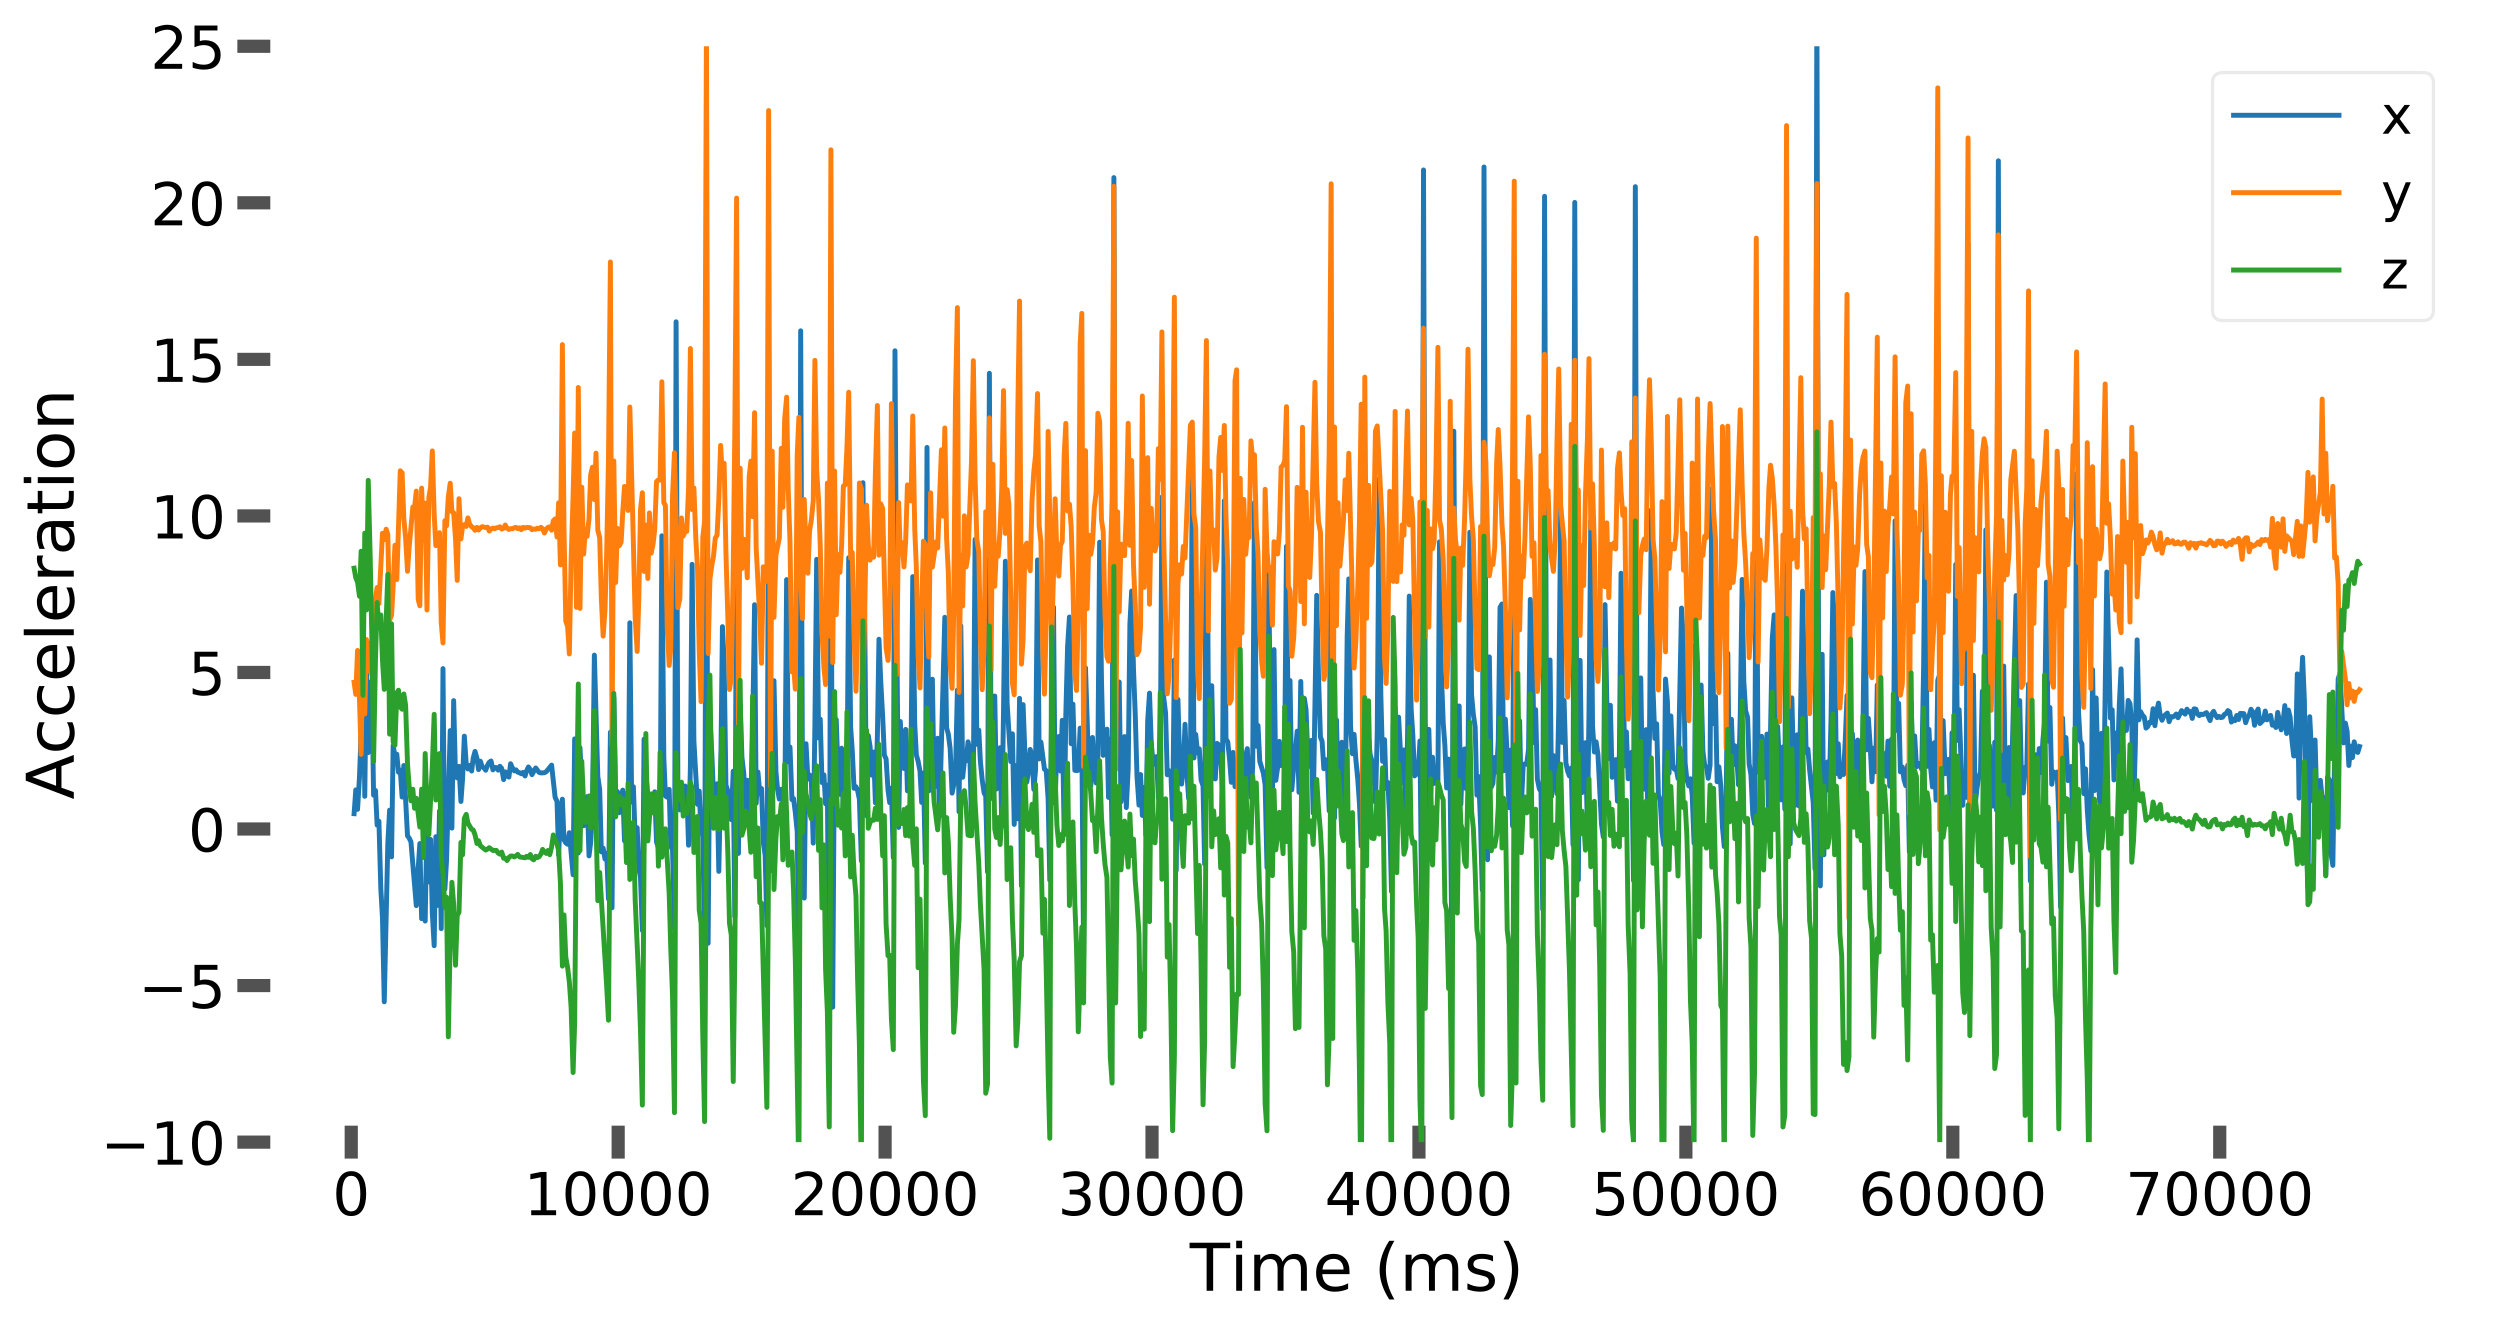 <?xml version="1.0" encoding="utf-8" standalone="no"?>
<!DOCTYPE svg PUBLIC "-//W3C//DTD SVG 1.1//EN"
  "http://www.w3.org/Graphics/SVG/1.1/DTD/svg11.dtd">
<!-- Created with matplotlib (https://matplotlib.org/) -->
<svg height="403.155pt" version="1.1" viewBox="0 0 758.845 403.155" width="758.845pt" xmlns="http://www.w3.org/2000/svg" xmlns:xlink="http://www.w3.org/1999/xlink">
 <defs>
  <style type="text/css">
*{stroke-linecap:butt;stroke-linejoin:round;}
  </style>
 </defs>
 <g id="figure_1">
  <g id="patch_1">
   <path d="M 0 403.155 
L 758.845 403.155 
L 758.845 0 
L 0 0 
z
" style="fill:#ffffff;"/>
  </g>
  <g id="axes_1">
   <g id="patch_2">
    <path d="M 77.045 346.679 
L 746.645 346.679 
L 746.645 14.039 
L 77.045 14.039 
z
" style="fill:#ffffff;"/>
   </g>
   <g id="matplotlib.axis_1">
    <g id="xtick_1">
     <g id="line2d_1">
      <defs>
       <path d="M 0 5 
L 0 -5 
" id="m0797da2356" style="stroke:#525252;stroke-width:4;"/>
      </defs>
      <g>
       <use style="fill:#525252;stroke:#525252;stroke-width:4;" x="106.614" xlink:href="#m0797da2356" y="346.679"/>
      </g>
     </g>
     <g id="text_1">
      <!-- 0 -->
      <defs>
       <path d="M 31.781 66.406 
Q 24.172 66.406 20.328 58.906 
Q 16.5 51.422 16.5 36.375 
Q 16.5 21.391 20.328 13.891 
Q 24.172 6.391 31.781 6.391 
Q 39.453 6.391 43.281 13.891 
Q 47.125 21.391 47.125 36.375 
Q 47.125 51.422 43.281 58.906 
Q 39.453 66.406 31.781 66.406 
z
M 31.781 74.219 
Q 44.047 74.219 50.516 64.516 
Q 56.984 54.828 56.984 36.375 
Q 56.984 17.969 50.516 8.266 
Q 44.047 -1.422 31.781 -1.422 
Q 19.531 -1.422 13.062 8.266 
Q 6.594 17.969 6.594 36.375 
Q 6.594 54.828 13.062 64.516 
Q 19.531 74.219 31.781 74.219 
z
" id="DejaVuSans-48"/>
      </defs>
      <g transform="translate(100.888 368.856)scale(0.18 -0.18)">
       <use xlink:href="#DejaVuSans-48"/>
      </g>
     </g>
    </g>
    <g id="xtick_2">
     <g id="line2d_2">
      <g>
       <use style="fill:#525252;stroke:#525252;stroke-width:4;" x="187.637" xlink:href="#m0797da2356" y="346.679"/>
      </g>
     </g>
     <g id="text_2">
      <!-- 10000 -->
      <defs>
       <path d="M 12.406 8.297 
L 28.516 8.297 
L 28.516 63.922 
L 10.984 60.406 
L 10.984 69.391 
L 28.422 72.906 
L 38.281 72.906 
L 38.281 8.297 
L 54.391 8.297 
L 54.391 0 
L 12.406 0 
z
" id="DejaVuSans-49"/>
      </defs>
      <g transform="translate(159.006 368.856)scale(0.18 -0.18)">
       <use xlink:href="#DejaVuSans-49"/>
       <use x="63.623" xlink:href="#DejaVuSans-48"/>
       <use x="127.246" xlink:href="#DejaVuSans-48"/>
       <use x="190.869" xlink:href="#DejaVuSans-48"/>
       <use x="254.492" xlink:href="#DejaVuSans-48"/>
      </g>
     </g>
    </g>
    <g id="xtick_3">
     <g id="line2d_3">
      <g>
       <use style="fill:#525252;stroke:#525252;stroke-width:4;" x="268.66" xlink:href="#m0797da2356" y="346.679"/>
      </g>
     </g>
     <g id="text_3">
      <!-- 20000 -->
      <defs>
       <path d="M 19.188 8.297 
L 53.609 8.297 
L 53.609 0 
L 7.328 0 
L 7.328 8.297 
Q 12.938 14.109 22.625 23.891 
Q 32.328 33.688 34.812 36.531 
Q 39.547 41.844 41.422 45.531 
Q 43.312 49.219 43.312 52.781 
Q 43.312 58.594 39.234 62.25 
Q 35.156 65.922 28.609 65.922 
Q 23.969 65.922 18.812 64.312 
Q 13.672 62.703 7.812 59.422 
L 7.812 69.391 
Q 13.766 71.781 18.938 73 
Q 24.125 74.219 28.422 74.219 
Q 39.75 74.219 46.484 68.547 
Q 53.219 62.891 53.219 53.422 
Q 53.219 48.922 51.531 44.891 
Q 49.859 40.875 45.406 35.406 
Q 44.188 33.984 37.641 27.219 
Q 31.109 20.453 19.188 8.297 
z
" id="DejaVuSans-50"/>
      </defs>
      <g transform="translate(240.029 368.856)scale(0.18 -0.18)">
       <use xlink:href="#DejaVuSans-50"/>
       <use x="63.623" xlink:href="#DejaVuSans-48"/>
       <use x="127.246" xlink:href="#DejaVuSans-48"/>
       <use x="190.869" xlink:href="#DejaVuSans-48"/>
       <use x="254.492" xlink:href="#DejaVuSans-48"/>
      </g>
     </g>
    </g>
    <g id="xtick_4">
     <g id="line2d_4">
      <g>
       <use style="fill:#525252;stroke:#525252;stroke-width:4;" x="349.684" xlink:href="#m0797da2356" y="346.679"/>
      </g>
     </g>
     <g id="text_4">
      <!-- 30000 -->
      <defs>
       <path d="M 40.578 39.312 
Q 47.656 37.797 51.625 33 
Q 55.609 28.219 55.609 21.188 
Q 55.609 10.406 48.188 4.484 
Q 40.766 -1.422 27.094 -1.422 
Q 22.516 -1.422 17.656 -0.516 
Q 12.797 0.391 7.625 2.203 
L 7.625 11.719 
Q 11.719 9.328 16.594 8.109 
Q 21.484 6.891 26.812 6.891 
Q 36.078 6.891 40.938 10.547 
Q 45.797 14.203 45.797 21.188 
Q 45.797 27.641 41.281 31.266 
Q 36.766 34.906 28.719 34.906 
L 20.219 34.906 
L 20.219 43.016 
L 29.109 43.016 
Q 36.375 43.016 40.234 45.922 
Q 44.094 48.828 44.094 54.297 
Q 44.094 59.906 40.109 62.906 
Q 36.141 65.922 28.719 65.922 
Q 24.656 65.922 20.016 65.031 
Q 15.375 64.156 9.812 62.312 
L 9.812 71.094 
Q 15.438 72.656 20.344 73.438 
Q 25.25 74.219 29.594 74.219 
Q 40.828 74.219 47.359 69.109 
Q 53.906 64.016 53.906 55.328 
Q 53.906 49.266 50.438 45.094 
Q 46.969 40.922 40.578 39.312 
z
" id="DejaVuSans-51"/>
      </defs>
      <g transform="translate(321.052 368.856)scale(0.18 -0.18)">
       <use xlink:href="#DejaVuSans-51"/>
       <use x="63.623" xlink:href="#DejaVuSans-48"/>
       <use x="127.246" xlink:href="#DejaVuSans-48"/>
       <use x="190.869" xlink:href="#DejaVuSans-48"/>
       <use x="254.492" xlink:href="#DejaVuSans-48"/>
      </g>
     </g>
    </g>
    <g id="xtick_5">
     <g id="line2d_5">
      <g>
       <use style="fill:#525252;stroke:#525252;stroke-width:4;" x="430.707" xlink:href="#m0797da2356" y="346.679"/>
      </g>
     </g>
     <g id="text_5">
      <!-- 40000 -->
      <defs>
       <path d="M 37.797 64.312 
L 12.891 25.391 
L 37.797 25.391 
z
M 35.203 72.906 
L 47.609 72.906 
L 47.609 25.391 
L 58.016 25.391 
L 58.016 17.188 
L 47.609 17.188 
L 47.609 0 
L 37.797 0 
L 37.797 17.188 
L 4.891 17.188 
L 4.891 26.703 
z
" id="DejaVuSans-52"/>
      </defs>
      <g transform="translate(402.076 368.856)scale(0.18 -0.18)">
       <use xlink:href="#DejaVuSans-52"/>
       <use x="63.623" xlink:href="#DejaVuSans-48"/>
       <use x="127.246" xlink:href="#DejaVuSans-48"/>
       <use x="190.869" xlink:href="#DejaVuSans-48"/>
       <use x="254.492" xlink:href="#DejaVuSans-48"/>
      </g>
     </g>
    </g>
    <g id="xtick_6">
     <g id="line2d_6">
      <g>
       <use style="fill:#525252;stroke:#525252;stroke-width:4;" x="511.73" xlink:href="#m0797da2356" y="346.679"/>
      </g>
     </g>
     <g id="text_6">
      <!-- 50000 -->
      <defs>
       <path d="M 10.797 72.906 
L 49.516 72.906 
L 49.516 64.594 
L 19.828 64.594 
L 19.828 46.734 
Q 21.969 47.469 24.109 47.828 
Q 26.266 48.188 28.422 48.188 
Q 40.625 48.188 47.75 41.5 
Q 54.891 34.812 54.891 23.391 
Q 54.891 11.625 47.562 5.094 
Q 40.234 -1.422 26.906 -1.422 
Q 22.312 -1.422 17.547 -0.641 
Q 12.797 0.141 7.719 1.703 
L 7.719 11.625 
Q 12.109 9.234 16.797 8.062 
Q 21.484 6.891 26.703 6.891 
Q 35.156 6.891 40.078 11.328 
Q 45.016 15.766 45.016 23.391 
Q 45.016 31 40.078 35.438 
Q 35.156 39.891 26.703 39.891 
Q 22.75 39.891 18.812 39.016 
Q 14.891 38.141 10.797 36.281 
z
" id="DejaVuSans-53"/>
      </defs>
      <g transform="translate(483.099 368.856)scale(0.18 -0.18)">
       <use xlink:href="#DejaVuSans-53"/>
       <use x="63.623" xlink:href="#DejaVuSans-48"/>
       <use x="127.246" xlink:href="#DejaVuSans-48"/>
       <use x="190.869" xlink:href="#DejaVuSans-48"/>
       <use x="254.492" xlink:href="#DejaVuSans-48"/>
      </g>
     </g>
    </g>
    <g id="xtick_7">
     <g id="line2d_7">
      <g>
       <use style="fill:#525252;stroke:#525252;stroke-width:4;" x="592.753" xlink:href="#m0797da2356" y="346.679"/>
      </g>
     </g>
     <g id="text_7">
      <!-- 60000 -->
      <defs>
       <path d="M 33.016 40.375 
Q 26.375 40.375 22.484 35.828 
Q 18.609 31.297 18.609 23.391 
Q 18.609 15.531 22.484 10.953 
Q 26.375 6.391 33.016 6.391 
Q 39.656 6.391 43.531 10.953 
Q 47.406 15.531 47.406 23.391 
Q 47.406 31.297 43.531 35.828 
Q 39.656 40.375 33.016 40.375 
z
M 52.594 71.297 
L 52.594 62.312 
Q 48.875 64.062 45.094 64.984 
Q 41.312 65.922 37.594 65.922 
Q 27.828 65.922 22.672 59.328 
Q 17.531 52.734 16.797 39.406 
Q 19.672 43.656 24.016 45.922 
Q 28.375 48.188 33.594 48.188 
Q 44.578 48.188 50.953 41.516 
Q 57.328 34.859 57.328 23.391 
Q 57.328 12.156 50.688 5.359 
Q 44.047 -1.422 33.016 -1.422 
Q 20.359 -1.422 13.672 8.266 
Q 6.984 17.969 6.984 36.375 
Q 6.984 53.656 15.188 63.938 
Q 23.391 74.219 37.203 74.219 
Q 40.922 74.219 44.703 73.484 
Q 48.484 72.75 52.594 71.297 
z
" id="DejaVuSans-54"/>
      </defs>
      <g transform="translate(564.122 368.856)scale(0.18 -0.18)">
       <use xlink:href="#DejaVuSans-54"/>
       <use x="63.623" xlink:href="#DejaVuSans-48"/>
       <use x="127.246" xlink:href="#DejaVuSans-48"/>
       <use x="190.869" xlink:href="#DejaVuSans-48"/>
       <use x="254.492" xlink:href="#DejaVuSans-48"/>
      </g>
     </g>
    </g>
    <g id="xtick_8">
     <g id="line2d_8">
      <g>
       <use style="fill:#525252;stroke:#525252;stroke-width:4;" x="673.776" xlink:href="#m0797da2356" y="346.679"/>
      </g>
     </g>
     <g id="text_8">
      <!-- 70000 -->
      <defs>
       <path d="M 8.203 72.906 
L 55.078 72.906 
L 55.078 68.703 
L 28.609 0 
L 18.312 0 
L 43.219 64.594 
L 8.203 64.594 
z
" id="DejaVuSans-55"/>
      </defs>
      <g transform="translate(645.145 368.856)scale(0.18 -0.18)">
       <use xlink:href="#DejaVuSans-55"/>
       <use x="63.623" xlink:href="#DejaVuSans-48"/>
       <use x="127.246" xlink:href="#DejaVuSans-48"/>
       <use x="190.869" xlink:href="#DejaVuSans-48"/>
       <use x="254.492" xlink:href="#DejaVuSans-48"/>
      </g>
     </g>
    </g>
    <g id="text_9">
     <!-- Time (ms) -->
     <defs>
      <path d="M -0.297 72.906 
L 61.375 72.906 
L 61.375 64.594 
L 35.5 64.594 
L 35.5 0 
L 25.594 0 
L 25.594 64.594 
L -0.297 64.594 
z
" id="DejaVuSans-84"/>
      <path d="M 9.422 54.688 
L 18.406 54.688 
L 18.406 0 
L 9.422 0 
z
M 9.422 75.984 
L 18.406 75.984 
L 18.406 64.594 
L 9.422 64.594 
z
" id="DejaVuSans-105"/>
      <path d="M 52 44.188 
Q 55.375 50.25 60.062 53.125 
Q 64.75 56 71.094 56 
Q 79.641 56 84.281 50.016 
Q 88.922 44.047 88.922 33.016 
L 88.922 0 
L 79.891 0 
L 79.891 32.719 
Q 79.891 40.578 77.094 44.375 
Q 74.312 48.188 68.609 48.188 
Q 61.625 48.188 57.562 43.547 
Q 53.516 38.922 53.516 30.906 
L 53.516 0 
L 44.484 0 
L 44.484 32.719 
Q 44.484 40.625 41.703 44.406 
Q 38.922 48.188 33.109 48.188 
Q 26.219 48.188 22.156 43.531 
Q 18.109 38.875 18.109 30.906 
L 18.109 0 
L 9.078 0 
L 9.078 54.688 
L 18.109 54.688 
L 18.109 46.188 
Q 21.188 51.219 25.484 53.609 
Q 29.781 56 35.688 56 
Q 41.656 56 45.828 52.969 
Q 50 49.953 52 44.188 
z
" id="DejaVuSans-109"/>
      <path d="M 56.203 29.594 
L 56.203 25.203 
L 14.891 25.203 
Q 15.484 15.922 20.484 11.062 
Q 25.484 6.203 34.422 6.203 
Q 39.594 6.203 44.453 7.469 
Q 49.312 8.734 54.109 11.281 
L 54.109 2.781 
Q 49.266 0.734 44.188 -0.344 
Q 39.109 -1.422 33.891 -1.422 
Q 20.797 -1.422 13.156 6.188 
Q 5.516 13.812 5.516 26.812 
Q 5.516 40.234 12.766 48.109 
Q 20.016 56 32.328 56 
Q 43.359 56 49.781 48.891 
Q 56.203 41.797 56.203 29.594 
z
M 47.219 32.234 
Q 47.125 39.594 43.094 43.984 
Q 39.062 48.391 32.422 48.391 
Q 24.906 48.391 20.391 44.141 
Q 15.875 39.891 15.188 32.172 
z
" id="DejaVuSans-101"/>
      <path id="DejaVuSans-32"/>
      <path d="M 31 75.875 
Q 24.469 64.656 21.281 53.656 
Q 18.109 42.672 18.109 31.391 
Q 18.109 20.125 21.312 9.062 
Q 24.516 -2 31 -13.188 
L 23.188 -13.188 
Q 15.875 -1.703 12.234 9.375 
Q 8.594 20.453 8.594 31.391 
Q 8.594 42.281 12.203 53.312 
Q 15.828 64.359 23.188 75.875 
z
" id="DejaVuSans-40"/>
      <path d="M 44.281 53.078 
L 44.281 44.578 
Q 40.484 46.531 36.375 47.5 
Q 32.281 48.484 27.875 48.484 
Q 21.188 48.484 17.844 46.438 
Q 14.5 44.391 14.5 40.281 
Q 14.5 37.156 16.891 35.375 
Q 19.281 33.594 26.516 31.984 
L 29.594 31.297 
Q 39.156 29.25 43.188 25.516 
Q 47.219 21.781 47.219 15.094 
Q 47.219 7.469 41.188 3.016 
Q 35.156 -1.422 24.609 -1.422 
Q 20.219 -1.422 15.453 -0.562 
Q 10.688 0.297 5.422 2 
L 5.422 11.281 
Q 10.406 8.688 15.234 7.391 
Q 20.062 6.109 24.812 6.109 
Q 31.156 6.109 34.562 8.281 
Q 37.984 10.453 37.984 14.406 
Q 37.984 18.062 35.516 20.016 
Q 33.062 21.969 24.703 23.781 
L 21.578 24.516 
Q 13.234 26.266 9.516 29.906 
Q 5.812 33.547 5.812 39.891 
Q 5.812 47.609 11.281 51.797 
Q 16.75 56 26.812 56 
Q 31.781 56 36.172 55.266 
Q 40.578 54.547 44.281 53.078 
z
" id="DejaVuSans-115"/>
      <path d="M 8.016 75.875 
L 15.828 75.875 
Q 23.141 64.359 26.781 53.312 
Q 30.422 42.281 30.422 31.391 
Q 30.422 20.453 26.781 9.375 
Q 23.141 -1.703 15.828 -13.188 
L 8.016 -13.188 
Q 14.5 -2 17.703 9.062 
Q 20.906 20.125 20.906 31.391 
Q 20.906 42.672 17.703 53.656 
Q 14.5 64.656 8.016 75.875 
z
" id="DejaVuSans-41"/>
     </defs>
     <g transform="translate(361.138 391.796)scale(0.2 -0.2)">
      <use xlink:href="#DejaVuSans-84"/>
      <use x="61.037" xlink:href="#DejaVuSans-105"/>
      <use x="88.82" xlink:href="#DejaVuSans-109"/>
      <use x="186.232" xlink:href="#DejaVuSans-101"/>
      <use x="247.756" xlink:href="#DejaVuSans-32"/>
      <use x="279.543" xlink:href="#DejaVuSans-40"/>
      <use x="318.557" xlink:href="#DejaVuSans-109"/>
      <use x="415.969" xlink:href="#DejaVuSans-115"/>
      <use x="468.068" xlink:href="#DejaVuSans-41"/>
     </g>
    </g>
   </g>
   <g id="matplotlib.axis_2">
    <g id="ytick_1">
     <g id="line2d_9">
      <defs>
       <path d="M 5 0 
L -5 -0 
" id="m38a18f4073" style="stroke:#525252;stroke-width:4;"/>
      </defs>
      <g>
       <use style="fill:#525252;stroke:#525252;stroke-width:4;" x="77.045" xlink:href="#m38a18f4073" y="346.679"/>
      </g>
     </g>
     <g id="text_10">
      <!-- −10 -->
      <defs>
       <path d="M 10.594 35.5 
L 73.188 35.5 
L 73.188 27.203 
L 10.594 27.203 
z
" id="DejaVuSans-8722"/>
      </defs>
      <g transform="translate(30.556 353.517)scale(0.18 -0.18)">
       <use xlink:href="#DejaVuSans-8722"/>
       <use x="83.789" xlink:href="#DejaVuSans-49"/>
       <use x="147.412" xlink:href="#DejaVuSans-48"/>
      </g>
     </g>
    </g>
    <g id="ytick_2">
     <g id="line2d_10">
      <g>
       <use style="fill:#525252;stroke:#525252;stroke-width:4;" x="77.045" xlink:href="#m38a18f4073" y="299.159"/>
      </g>
     </g>
     <g id="text_11">
      <!-- −5 -->
      <g transform="translate(42.009 305.997)scale(0.18 -0.18)">
       <use xlink:href="#DejaVuSans-8722"/>
       <use x="83.789" xlink:href="#DejaVuSans-53"/>
      </g>
     </g>
    </g>
    <g id="ytick_3">
     <g id="line2d_11">
      <g>
       <use style="fill:#525252;stroke:#525252;stroke-width:4;" x="77.045" xlink:href="#m38a18f4073" y="251.639"/>
      </g>
     </g>
     <g id="text_12">
      <!-- 0 -->
      <g transform="translate(57.092 258.477)scale(0.18 -0.18)">
       <use xlink:href="#DejaVuSans-48"/>
      </g>
     </g>
    </g>
    <g id="ytick_4">
     <g id="line2d_12">
      <g>
       <use style="fill:#525252;stroke:#525252;stroke-width:4;" x="77.045" xlink:href="#m38a18f4073" y="204.119"/>
      </g>
     </g>
     <g id="text_13">
      <!-- 5 -->
      <g transform="translate(57.092 210.957)scale(0.18 -0.18)">
       <use xlink:href="#DejaVuSans-53"/>
      </g>
     </g>
    </g>
    <g id="ytick_5">
     <g id="line2d_13">
      <g>
       <use style="fill:#525252;stroke:#525252;stroke-width:4;" x="77.045" xlink:href="#m38a18f4073" y="156.599"/>
      </g>
     </g>
     <g id="text_14">
      <!-- 10 -->
      <g transform="translate(45.64 163.437)scale(0.18 -0.18)">
       <use xlink:href="#DejaVuSans-49"/>
       <use x="63.623" xlink:href="#DejaVuSans-48"/>
      </g>
     </g>
    </g>
    <g id="ytick_6">
     <g id="line2d_14">
      <g>
       <use style="fill:#525252;stroke:#525252;stroke-width:4;" x="77.045" xlink:href="#m38a18f4073" y="109.079"/>
      </g>
     </g>
     <g id="text_15">
      <!-- 15 -->
      <g transform="translate(45.64 115.917)scale(0.18 -0.18)">
       <use xlink:href="#DejaVuSans-49"/>
       <use x="63.623" xlink:href="#DejaVuSans-53"/>
      </g>
     </g>
    </g>
    <g id="ytick_7">
     <g id="line2d_15">
      <g>
       <use style="fill:#525252;stroke:#525252;stroke-width:4;" x="77.045" xlink:href="#m38a18f4073" y="61.559"/>
      </g>
     </g>
     <g id="text_16">
      <!-- 20 -->
      <g transform="translate(45.64 68.397)scale(0.18 -0.18)">
       <use xlink:href="#DejaVuSans-50"/>
       <use x="63.623" xlink:href="#DejaVuSans-48"/>
      </g>
     </g>
    </g>
    <g id="ytick_8">
     <g id="line2d_16">
      <g>
       <use style="fill:#525252;stroke:#525252;stroke-width:4;" x="77.045" xlink:href="#m38a18f4073" y="14.039"/>
      </g>
     </g>
     <g id="text_17">
      <!-- 25 -->
      <g transform="translate(45.64 20.877)scale(0.18 -0.18)">
       <use xlink:href="#DejaVuSans-50"/>
       <use x="63.623" xlink:href="#DejaVuSans-53"/>
      </g>
     </g>
    </g>
    <g id="text_18">
     <!-- Acceleration -->
     <defs>
      <path d="M 34.188 63.188 
L 20.797 26.906 
L 47.609 26.906 
z
M 28.609 72.906 
L 39.797 72.906 
L 67.578 0 
L 57.328 0 
L 50.688 18.703 
L 17.828 18.703 
L 11.188 0 
L 0.781 0 
z
" id="DejaVuSans-65"/>
      <path d="M 48.781 52.594 
L 48.781 44.188 
Q 44.969 46.297 41.141 47.344 
Q 37.312 48.391 33.406 48.391 
Q 24.656 48.391 19.812 42.844 
Q 14.984 37.312 14.984 27.297 
Q 14.984 17.281 19.812 11.734 
Q 24.656 6.203 33.406 6.203 
Q 37.312 6.203 41.141 7.25 
Q 44.969 8.297 48.781 10.406 
L 48.781 2.094 
Q 45.016 0.344 40.984 -0.531 
Q 36.969 -1.422 32.422 -1.422 
Q 20.062 -1.422 12.781 6.344 
Q 5.516 14.109 5.516 27.297 
Q 5.516 40.672 12.859 48.328 
Q 20.219 56 33.016 56 
Q 37.156 56 41.109 55.141 
Q 45.062 54.297 48.781 52.594 
z
" id="DejaVuSans-99"/>
      <path d="M 9.422 75.984 
L 18.406 75.984 
L 18.406 0 
L 9.422 0 
z
" id="DejaVuSans-108"/>
      <path d="M 41.109 46.297 
Q 39.594 47.172 37.812 47.578 
Q 36.031 48 33.891 48 
Q 26.266 48 22.188 43.047 
Q 18.109 38.094 18.109 28.812 
L 18.109 0 
L 9.078 0 
L 9.078 54.688 
L 18.109 54.688 
L 18.109 46.188 
Q 20.953 51.172 25.484 53.578 
Q 30.031 56 36.531 56 
Q 37.453 56 38.578 55.875 
Q 39.703 55.766 41.062 55.516 
z
" id="DejaVuSans-114"/>
      <path d="M 34.281 27.484 
Q 23.391 27.484 19.188 25 
Q 14.984 22.516 14.984 16.5 
Q 14.984 11.719 18.141 8.906 
Q 21.297 6.109 26.703 6.109 
Q 34.188 6.109 38.703 11.406 
Q 43.219 16.703 43.219 25.484 
L 43.219 27.484 
z
M 52.203 31.203 
L 52.203 0 
L 43.219 0 
L 43.219 8.297 
Q 40.141 3.328 35.547 0.953 
Q 30.953 -1.422 24.312 -1.422 
Q 15.922 -1.422 10.953 3.297 
Q 6 8.016 6 15.922 
Q 6 25.141 12.172 29.828 
Q 18.359 34.516 30.609 34.516 
L 43.219 34.516 
L 43.219 35.406 
Q 43.219 41.609 39.141 45 
Q 35.062 48.391 27.688 48.391 
Q 23 48.391 18.547 47.266 
Q 14.109 46.141 10.016 43.891 
L 10.016 52.203 
Q 14.938 54.109 19.578 55.047 
Q 24.219 56 28.609 56 
Q 40.484 56 46.344 49.844 
Q 52.203 43.703 52.203 31.203 
z
" id="DejaVuSans-97"/>
      <path d="M 18.312 70.219 
L 18.312 54.688 
L 36.812 54.688 
L 36.812 47.703 
L 18.312 47.703 
L 18.312 18.016 
Q 18.312 11.328 20.141 9.422 
Q 21.969 7.516 27.594 7.516 
L 36.812 7.516 
L 36.812 0 
L 27.594 0 
Q 17.188 0 13.234 3.875 
Q 9.281 7.766 9.281 18.016 
L 9.281 47.703 
L 2.688 47.703 
L 2.688 54.688 
L 9.281 54.688 
L 9.281 70.219 
z
" id="DejaVuSans-116"/>
      <path d="M 30.609 48.391 
Q 23.391 48.391 19.188 42.75 
Q 14.984 37.109 14.984 27.297 
Q 14.984 17.484 19.156 11.844 
Q 23.344 6.203 30.609 6.203 
Q 37.797 6.203 41.984 11.859 
Q 46.188 17.531 46.188 27.297 
Q 46.188 37.016 41.984 42.703 
Q 37.797 48.391 30.609 48.391 
z
M 30.609 56 
Q 42.328 56 49.016 48.375 
Q 55.719 40.766 55.719 27.297 
Q 55.719 13.875 49.016 6.219 
Q 42.328 -1.422 30.609 -1.422 
Q 18.844 -1.422 12.172 6.219 
Q 5.516 13.875 5.516 27.297 
Q 5.516 40.766 12.172 48.375 
Q 18.844 56 30.609 56 
z
" id="DejaVuSans-111"/>
      <path d="M 54.891 33.016 
L 54.891 0 
L 45.906 0 
L 45.906 32.719 
Q 45.906 40.484 42.875 44.328 
Q 39.844 48.188 33.797 48.188 
Q 26.516 48.188 22.312 43.547 
Q 18.109 38.922 18.109 30.906 
L 18.109 0 
L 9.078 0 
L 9.078 54.688 
L 18.109 54.688 
L 18.109 46.188 
Q 21.344 51.125 25.703 53.562 
Q 30.078 56 35.797 56 
Q 45.219 56 50.047 50.172 
Q 54.891 44.344 54.891 33.016 
z
" id="DejaVuSans-110"/>
     </defs>
     <g transform="translate(22.397 242.673)rotate(-90)scale(0.2 -0.2)">
      <use xlink:href="#DejaVuSans-65"/>
      <use x="68.393" xlink:href="#DejaVuSans-99"/>
      <use x="123.373" xlink:href="#DejaVuSans-99"/>
      <use x="178.354" xlink:href="#DejaVuSans-101"/>
      <use x="239.877" xlink:href="#DejaVuSans-108"/>
      <use x="267.66" xlink:href="#DejaVuSans-101"/>
      <use x="329.184" xlink:href="#DejaVuSans-114"/>
      <use x="370.297" xlink:href="#DejaVuSans-97"/>
      <use x="431.576" xlink:href="#DejaVuSans-116"/>
      <use x="470.785" xlink:href="#DejaVuSans-105"/>
      <use x="498.568" xlink:href="#DejaVuSans-111"/>
      <use x="559.75" xlink:href="#DejaVuSans-110"/>
     </g>
    </g>
   </g>
   <g id="line2d_17">
    <path clip-path="url(#p833ba7f559)" d="M 107.481 246.984 
L 107.991 239.769 
L 108.534 245.661 
L 109.118 235.76 
L 109.612 222.523 
L 110.155 186.698 
L 110.722 241.706 
L 111.232 200.707 
L 111.775 228.428 
L 112.367 207.13 
L 112.853 206.827 
L 113.396 241.357 
L 113.971 239.947 
L 114.473 250.446 
L 115.016 249.287 
L 115.591 269.719 
L 116.094 278.536 
L 116.637 304.08 
L 117.714 256.123 
L 118.257 245.92 
L 118.849 260.093 
L 119.335 226.308 
L 119.878 229.558 
L 120.445 228.939 
L 120.955 234.396 
L 121.498 233.769 
L 122.057 241.925 
L 122.576 232.365 
L 123.694 253.706 
L 124.196 254.369 
L 124.739 255.545 
L 126.359 274.889 
L 126.935 263.593 
L 127.437 256.059 
L 127.98 278.844 
L 128.571 275.058 
L 129.058 279.569 
L 129.6 248.438 
L 130.168 267.695 
L 130.686 254.81 
L 131.221 277.09 
L 131.788 287.057 
L 132.298 253.975 
L 132.841 274.819 
L 133.408 246.144 
L 133.927 281.873 
L 134.462 202.953 
L 135.037 269.88 
L 135.539 261.256 
L 136.658 221.766 
L 137.168 251.357 
L 137.703 212.672 
L 138.27 235.813 
L 138.788 236.119 
L 139.323 232.624 
L 139.907 243.271 
L 140.401 236.497 
L 140.944 223.456 
L 141.519 231.942 
L 142.021 233.41 
L 142.564 232.346 
L 143.164 234.032 
L 143.642 230.124 
L 144.185 228.087 
L 144.776 230.167 
L 145.262 233.604 
L 145.805 231.064 
L 146.364 232.743 
L 146.883 233.073 
L 147.425 233.792 
L 148.001 232.244 
L 148.503 231.387 
L 149.046 230.996 
L 149.621 233.681 
L 150.124 232.966 
L 150.666 232.993 
L 151.234 233.767 
L 151.744 232.602 
L 152.287 233.235 
L 152.87 236.644 
L 153.364 234.288 
L 153.907 235.531 
L 154.466 235.867 
L 154.985 231.825 
L 155.528 233.07 
L 156.127 233.998 
L 156.614 233.671 
L 157.148 234.366 
L 157.707 234.557 
L 158.226 234.863 
L 158.769 234.445 
L 159.368 235.531 
L 159.846 233.995 
L 160.389 232.799 
L 160.973 233.597 
L 161.467 235.135 
L 162.609 233.107 
L 163.63 234.446 
L 164.213 234.615 
L 165.251 234.553 
L 165.826 234.221 
L 167.43 232.247 
L 168.492 241.98 
L 169.075 243.258 
L 169.569 259.529 
L 170.112 246.934 
L 170.703 242.589 
L 171.19 254.884 
L 171.732 255.854 
L 172.292 256.249 
L 172.818 252.764 
L 173.952 265.519 
L 174.431 224.284 
L 174.973 256.776 
L 175.541 258.908 
L 176.051 226.988 
L 177.169 250.64 
L 177.671 242.901 
L 178.214 241.812 
L 178.79 259.785 
L 179.292 255.673 
L 179.835 246.289 
L 180.41 198.854 
L 181.455 235.671 
L 182.03 239.666 
L 182.533 258.57 
L 183.076 257.447 
L 183.635 260.742 
L 184.153 259.009 
L 184.696 272.846 
L 185.28 222.258 
L 185.774 275.548 
L 186.317 211.715 
L 186.876 241.562 
L 187.394 240.26 
L 187.937 246.682 
L 188.537 242.266 
L 189.023 239.843 
L 189.558 255.228 
L 190.157 240.838 
L 190.643 255.275 
L 191.178 189.049 
L 191.737 243.43 
L 192.256 238.813 
L 192.798 254.359 
L 193.406 251.257 
L 193.884 263.324 
L 194.419 266.481 
L 194.978 282.415 
L 195.505 224.371 
L 196.039 234.534 
L 197.117 247.065 
L 197.66 241.354 
L 198.259 244.037 
L 198.737 240.34 
L 199.28 255.623 
L 199.856 257.198 
L 200.358 255.64 
L 200.901 162.638 
L 201.492 229.896 
L 201.987 241.623 
L 202.521 241.986 
L 203.121 239.609 
L 203.599 256.817 
L 204.142 258.006 
L 204.725 281.986 
L 205.219 97.68 
L 205.762 238.885 
L 206.362 245.84 
L 206.84 244.022 
L 207.383 246.107 
L 207.958 238.592 
L 208.468 240.104 
L 209.003 256.542 
L 209.562 232.629 
L 210.081 171.305 
L 210.624 224.92 
L 211.701 244.124 
L 212.244 240.135 
L 212.803 252.955 
L 213.322 253.329 
L 213.865 285.284 
L 214.432 110.911 
L 214.942 286.304 
L 215.485 217.511 
L 216.085 229.278 
L 216.563 241.111 
L 217.105 247.378 
L 217.656 237.909 
L 218.183 264.485 
L 218.726 238.247 
L 219.285 190.217 
L 219.804 200.956 
L 220.346 238.271 
L 220.954 240.211 
L 221.424 247.331 
L 221.967 248.786 
L 222.566 234.093 
L 223.044 278.124 
L 223.587 159.313 
L 224.146 259.036 
L 224.665 213.687 
L 225.208 229.872 
L 225.783 234.957 
L 226.285 248.627 
L 226.828 236.839 
L 227.403 246.923 
L 227.914 243.458 
L 228.449 222.035 
L 229.04 183.555 
L 229.526 243.83 
L 230.069 234.363 
L 230.636 240.949 
L 231.147 239.357 
L 231.69 255.76 
L 232.249 259.608 
L 232.775 280.951 
L 233.31 132.074 
L 233.869 264.309 
L 234.388 242.421 
L 234.931 206.629 
L 235.522 234.186 
L 236.008 239.536 
L 236.551 242.564 
L 237.151 239.586 
L 237.629 242.588 
L 238.171 251.454 
L 238.771 175.94 
L 239.257 231.221 
L 239.792 226.757 
L 240.392 242.713 
L 240.87 242.393 
L 241.412 246.705 
L 241.98 252.418 
L 242.49 290.663 
L 243.033 100.42 
L 243.568 234.819 
L 244.119 272.593 
L 244.653 225.756 
L 245.229 236.49 
L 245.731 235.226 
L 246.274 237.049 
L 246.849 255.919 
L 247.351 219.884 
L 247.894 169.787 
L 248.47 223.984 
L 248.98 218.299 
L 249.507 237.535 
L 250.09 235.206 
L 250.592 243.978 
L 251.135 238.326 
L 251.71 313.819 
L 252.213 124.627 
L 252.756 305.703 
L 253.331 218.073 
L 253.833 218.437 
L 254.376 234.622 
L 254.951 241.122 
L 255.454 227.115 
L 255.997 246.635 
L 256.556 231.251 
L 257.082 242.896 
L 257.617 169.283 
L 258.2 220.604 
L 258.695 227.905 
L 259.237 239.282 
L 259.821 238.796 
L 260.315 239.962 
L 260.858 242.638 
L 261.458 261.28 
L 261.936 146.517 
L 262.478 188.51 
L 263.037 247.625 
L 263.556 223.278 
L 264.099 226.546 
L 264.666 235.322 
L 265.185 228.275 
L 265.719 243.697 
L 266.319 223.466 
L 266.797 194.034 
L 267.34 206.801 
L 267.931 217.68 
L 268.426 229.179 
L 268.96 230.362 
L 269.544 239.804 
L 270.046 243.609 
L 270.581 239.246 
L 271.156 260.261 
L 271.658 106.481 
L 272.201 192.142 
L 272.776 251.138 
L 273.279 219.007 
L 273.822 232.292 
L 274.389 233.269 
L 274.899 221.407 
L 275.442 240.05 
L 276.001 229.121 
L 276.52 228.743 
L 277.063 175.034 
L 277.654 219.732 
L 278.14 229.121 
L 278.683 231.057 
L 279.258 234.114 
L 279.761 243.564 
L 280.304 234.694 
L 280.863 261.99 
L 281.381 135.814 
L 281.924 240.073 
L 282.483 233.332 
L 283.01 206.168 
L 283.544 239.018 
L 284.12 236.539 
L 284.622 224.088 
L 285.165 247.83 
L 286.785 187.378 
L 287.328 220.929 
L 287.863 222.87 
L 288.406 227.245 
L 288.997 240.744 
L 289.483 238.236 
L 290.026 234.402 
L 290.602 209.464 
L 291.104 246.398 
L 291.647 189.967 
L 292.214 235.931 
L 292.724 231.032 
L 293.267 230.921 
L 293.843 225.177 
L 294.345 227.821 
L 294.888 249.301 
L 295.447 236.574 
L 295.973 163.736 
L 296.508 225.93 
L 297.1 221.635 
L 297.586 231.141 
L 298.129 236.704 
L 298.704 240.686 
L 299.206 241.613 
L 299.749 264.649 
L 300.316 113.305 
L 300.827 231.941 
L 301.37 242.445 
L 301.945 211.265 
L 302.447 239.498 
L 303.581 226.957 
L 304.076 250.866 
L 304.61 215.61 
L 305.17 170.353 
L 305.696 213.391 
L 306.798 231.153 
L 307.309 222.739 
L 307.851 250.234 
L 308.443 232.367 
L 308.929 248.537 
L 309.472 211.973 
L 310.047 268.82 
L 310.549 213.885 
L 311.092 228.482 
L 311.66 237.391 
L 312.17 234.308 
L 312.713 227.484 
L 313.264 229.416 
L 313.799 239.596 
L 314.333 233.609 
L 314.933 169.965 
L 315.419 230.354 
L 315.954 225.261 
L 317.031 233.462 
L 317.574 233.931 
L 318.149 242.601 
L 318.652 267.154 
L 319.195 217.692 
L 319.786 184.298 
L 320.272 243.794 
L 320.815 225.617 
L 321.39 223.563 
L 321.893 234.035 
L 322.436 218.649 
L 323.027 253.35 
L 323.521 216.684 
L 324.056 196.156 
L 324.615 187.291 
L 325.142 225.735 
L 325.677 213.721 
L 326.252 233.82 
L 326.754 233.917 
L 327.297 233.79 
L 327.872 221.021 
L 328.375 225.335 
L 328.917 290.41 
L 329.493 202.718 
L 330.538 235.718 
L 331.105 238.452 
L 331.616 223.847 
L 332.158 232.191 
L 332.726 237.677 
L 333.244 229.692 
L 333.779 164.577 
L 334.338 206.069 
L 334.865 229.272 
L 335.399 228.484 
L 335.999 221.324 
L 336.477 242.039 
L 337.02 224.318 
L 337.563 253.384 
L 338.105 53.913 
L 338.64 229.095 
L 339.24 226.533 
L 339.718 206.993 
L 340.261 243.363 
L 340.82 236.867 
L 341.346 223.583 
L 341.881 245.127 
L 342.448 233.379 
L 342.967 189.345 
L 343.502 179.394 
L 344.061 203.198 
L 344.587 216.703 
L 345.122 235.634 
L 345.722 244.372 
L 346.208 235.106 
L 346.743 247.52 
L 347.31 239.007 
L 347.82 253.504 
L 348.363 218.82 
L 348.922 210.392 
L 349.449 225.617 
L 349.983 231.332 
L 350.575 231.99 
L 351.061 229.663 
L 351.604 242.147 
L 352.179 234.472 
L 352.682 150.903 
L 353.224 211.637 
L 353.8 216.46 
L 354.31 235.166 
L 354.845 233.927 
L 355.42 234.96 
L 355.931 248.657 
L 356.465 200.337 
L 357.024 264.196 
L 357.551 212.315 
L 358.086 231.702 
L 358.653 237.994 
L 359.172 233.19 
L 359.698 219.847 
L 360.282 234.664 
L 360.784 242.276 
L 361.327 236.11 
L 361.902 143.172 
L 362.404 230.071 
L 362.947 222.923 
L 363.506 228.498 
L 364.025 227.321 
L 364.568 236.744 
L 365.167 238.546 
L 365.645 262.213 
L 366.188 127.883 
L 366.755 208.103 
L 367.266 232.053 
L 367.809 208.13 
L 368.392 236.248 
L 368.886 236.435 
L 369.429 225.653 
L 369.996 226.128 
L 370.523 229.773 
L 371.05 239.407 
L 371.625 152.004 
L 372.135 224.285 
L 372.67 225.2 
L 373.229 230.592 
L 373.756 237.463 
L 374.29 228.395 
L 374.874 238.776 
L 375.368 238.133 
L 375.911 233.639 
L 376.462 237.546 
L 376.989 227.835 
L 377.531 232.515 
L 378.123 236.517 
L 378.609 227.252 
L 379.152 237.818 
L 379.703 241.995 
L 380.238 232.668 
L 380.772 152.547 
L 381.331 226.498 
L 381.85 220.21 
L 382.393 231.12 
L 383.47 234.661 
L 384.013 238.23 
L 384.58 263.33 
L 385.099 172.157 
L 385.634 222.955 
L 386.225 242.676 
L 386.711 197.174 
L 387.254 236.87 
L 387.821 232.925 
L 388.34 225.042 
L 388.875 232.375 
L 389.466 226.862 
L 389.96 227.136 
L 390.495 165.843 
L 391.07 227.273 
L 391.573 206.568 
L 392.116 239.724 
L 392.691 232.601 
L 393.201 228.478 
L 393.736 221.945 
L 394.295 240.495 
L 394.83 206.847 
L 395.356 232.252 
L 395.916 211.984 
L 396.434 215.415 
L 396.977 229.505 
L 397.552 232.635 
L 398.063 224.739 
L 398.597 246.799 
L 399.675 180.714 
L 400.218 205.259 
L 400.809 223.806 
L 401.304 225 
L 401.838 233.343 
L 402.405 230.589 
L 402.924 231.723 
L 403.459 246.124 
L 404.058 127.52 
L 404.544 232.828 
L 405.079 248.238 
L 405.671 218.537 
L 406.157 238.563 
L 406.7 239.819 
L 407.299 225.298 
L 407.777 233.577 
L 408.32 246.903 
L 408.92 193.121 
L 409.406 175.729 
L 409.941 220.348 
L 410.516 228.778 
L 411.018 222.914 
L 411.561 230.599 
L 412.136 236.625 
L 412.639 243.925 
L 413.182 256.843 
L 413.749 218.756 
L 414.267 214.062 
L 414.802 237.303 
L 415.402 224.079 
L 415.88 228.922 
L 416.422 230.948 
L 417.022 233.839 
L 417.508 243.528 
L 418.043 222.526 
L 418.643 145.364 
L 419.129 210.587 
L 419.663 231.079 
L 420.263 224.517 
L 420.741 239.331 
L 421.284 237.498 
L 421.843 248.705 
L 422.37 270.587 
L 422.904 220.027 
L 423.48 214.895 
L 423.982 236.034 
L 424.525 217.682 
L 425.611 237.593 
L 426.145 227.646 
L 426.737 248.203 
L 427.231 224.381 
L 427.766 180.94 
L 428.341 215.233 
L 428.851 223.19 
L 429.386 235.526 
L 429.986 231.666 
L 430.472 235.036 
L 431.007 224.924 
L 431.566 278.669 
L 432.092 51.591 
L 432.627 219.357 
L 433.227 247.897 
L 433.705 221.389 
L 434.248 241.056 
L 434.831 229.848 
L 435.325 237.789 
L 435.868 236.15 
L 436.468 236.91 
L 436.946 164.476 
L 437.489 203.694 
L 438.08 219.52 
L 438.574 226.232 
L 439.109 239.162 
L 439.709 230.426 
L 440.195 240.748 
L 440.729 290.01 
L 441.289 130.895 
L 441.807 227.313 
L 442.35 248.449 
L 442.909 214.29 
L 443.428 244.09 
L 443.97 228.418 
L 444.562 227.336 
L 445.056 239.405 
L 445.591 232.898 
L 446.158 161.546 
L 446.677 210.907 
L 447.211 216.798 
L 447.77 220.671 
L 448.297 241.342 
L 448.832 235.711 
L 449.415 250.697 
L 449.917 270.086 
L 450.452 50.689 
L 451.011 202.013 
L 451.53 260.967 
L 452.073 199.396 
L 452.672 238.865 
L 453.158 237.712 
L 453.693 229.932 
L 454.277 234.386 
L 454.779 225.015 
L 455.314 184.368 
L 455.905 183.338 
L 456.391 233.972 
L 456.934 218.298 
L 457.493 229.253 
L 458.012 245.156 
L 458.555 227.703 
L 459.114 250.663 
L 459.632 151.855 
L 460.175 260.403 
L 461.261 218.808 
L 461.795 244.393 
L 462.355 232.1 
L 462.881 231.867 
L 463.416 231.988 
L 463.975 227.431 
L 464.502 181.945 
L 465.036 189.011 
L 465.612 225.385 
L 466.122 215.398 
L 466.649 236.495 
L 467.248 239.425 
L 467.743 240.257 
L 468.277 275.977 
L 468.836 59.589 
L 469.363 206.212 
L 469.898 253.699 
L 470.497 200.325 
L 470.975 241.694 
L 471.518 229.361 
L 472.077 231.163 
L 472.604 240.888 
L 473.139 215.839 
L 473.73 154.249 
L 474.224 225.351 
L 474.759 212.613 
L 475.31 231.562 
L 475.845 234.12 
L 476.38 235.546 
L 476.939 233.106 
L 477.465 256.429 
L 478 61.446 
L 478.6 223.778 
L 479.086 267.06 
L 479.621 200.438 
L 480.212 240.579 
L 480.698 235.482 
L 481.241 225.434 
L 481.841 251.198 
L 482.319 216.401 
L 482.862 158.081 
L 483.396 220.447 
L 483.947 228.255 
L 484.482 225.183 
L 485.041 228.992 
L 486.102 250.082 
L 486.662 254.036 
L 487.18 183.528 
L 487.723 212.866 
L 488.331 230.241 
L 488.801 214.081 
L 489.343 235.948 
L 489.902 233.581 
L 490.429 230.579 
L 490.964 243.195 
L 491.547 228.825 
L 492.05 174.005 
L 492.584 195.074 
L 493.16 232.432 
L 493.67 222.17 
L 494.205 236.375 
L 494.796 235.786 
L 495.29 228.339 
L 495.825 267.214 
L 496.384 56.667 
L 496.911 226.647 
L 497.446 244.147 
L 498.029 205.788 
L 498.523 236.069 
L 499.066 239.535 
L 499.674 221.474 
L 500.144 244.912 
L 500.687 223.449 
L 501.246 154.764 
L 501.764 209.436 
L 502.307 224.16 
L 502.858 219.71 
L 503.393 241.272 
L 503.928 243.107 
L 504.487 252.484 
L 505.013 256.359 
L 505.548 206.12 
L 506.139 213.142 
L 506.626 234.685 
L 507.168 217.319 
L 507.768 232.165 
L 508.246 233.479 
L 508.789 233.282 
L 509.348 236.305 
L 510.409 184.577 
L 511.001 195.063 
L 511.495 231.574 
L 512.03 236.643 
L 512.629 238.582 
L 513.116 236.391 
L 513.65 241.461 
L 514.209 255.921 
L 514.728 195.626 
L 515.271 208.016 
L 515.846 252.946 
L 516.357 207.935 
L 516.891 227.93 
L 517.442 232.406 
L 517.977 232.773 
L 518.512 236.248 
L 519.079 232.214 
L 519.589 148.416 
L 520.132 219.659 
L 520.724 211.449 
L 521.21 237.277 
L 521.753 232.772 
L 522.344 238.69 
L 522.83 251.114 
L 523.373 256.954 
L 523.965 242.837 
L 524.451 198.29 
L 524.994 242.901 
L 525.553 218.339 
L 526.071 232.181 
L 526.614 226.375 
L 527.181 229.847 
L 527.7 238.21 
L 528.235 216.97 
L 528.81 175.879 
L 529.312 206.704 
L 529.855 215.688 
L 530.455 217.737 
L 530.933 231.882 
L 531.475 235.154 
L 532.034 247.238 
L 532.561 249.97 
L 533.096 149.832 
L 533.655 234.403 
L 534.716 223.499 
L 535.316 236.098 
L 535.802 235.355 
L 536.337 222.82 
L 536.936 255.076 
L 537.423 221.978 
L 537.957 193.744 
L 538.533 186.635 
L 539.035 241.038 
L 539.578 220.51 
L 540.663 242.793 
L 541.198 226.714 
L 541.765 245.598 
L 542.284 119.804 
L 542.819 205.124 
L 543.394 256.14 
L 543.904 211.825 
L 544.439 234.299 
L 545.006 244.4 
L 545.525 223.036 
L 546.06 244.641 
L 547.137 179.438 
L 548.231 228.423 
L 548.766 227.387 
L 549.301 233.816 
L 550.386 243.717 
L 550.921 263.742 
L 551.488 0.286 
L 552.007 201.775 
L 552.541 268.902 
L 553.092 198.605 
L 553.619 259.469 
L 554.162 231.861 
L 554.729 231.275 
L 555.248 239.91 
L 555.782 218.522 
L 556.341 179.879 
L 556.868 189.579 
L 557.403 234.785 
L 557.978 225.764 
L 558.48 235.796 
L 559.023 233.957 
L 559.582 235.089 
L 560.109 224.617 
L 560.644 211.095 
L 561.227 239.028 
L 561.721 226.647 
L 562.264 222.678 
L 563.35 243.971 
L 563.885 224.644 
L 564.46 232.073 
L 564.97 246.571 
L 565.505 218.723 
L 566.08 173.509 
L 566.591 227.599 
L 567.126 218.059 
L 567.709 226.961 
L 568.211 237.296 
L 568.746 227.081 
L 569.321 234.23 
L 569.832 207.909 
L 570.367 226.465 
L 570.918 230.182 
L 571.452 228.428 
L 571.987 229.902 
L 572.562 235.613 
L 573.073 224.957 
L 573.607 238.619 
L 574.158 224.382 
L 574.693 242.502 
L 575.228 158.076 
L 575.787 221.713 
L 576.314 213.49 
L 576.848 234.272 
L 577.432 232.827 
L 577.934 236.647 
L 578.469 238.459 
L 579.052 232.309 
L 579.555 258.554 
L 580.089 213.372 
L 580.681 231.788 
L 581.175 223.391 
L 581.718 232.729 
L 582.293 231.716 
L 582.796 232.443 
L 583.33 233.517 
L 583.897 202.253 
L 584.416 149.122 
L 584.959 232.605 
L 585.51 221.399 
L 586.036 233.211 
L 586.571 238.855 
L 587.13 225.435 
L 587.657 242.859 
L 588.192 206.481 
L 588.791 204.726 
L 589.277 241.497 
L 589.812 218.74 
L 590.444 234.83 
L 591.433 230.502 
L 592.04 246.813 
L 592.518 222.44 
L 593.053 244.966 
L 593.636 171.34 
L 594.139 224.729 
L 594.674 215.43 
L 595.759 244.431 
L 596.294 235.386 
L 596.845 242.024 
L 597.38 73.926 
L 597.923 248.492 
L 598.498 252.896 
L 599 204.959 
L 599.535 244.285 
L 600.102 239.149 
L 600.621 235.933 
L 601.155 234.456 
L 601.714 209.819 
L 602.241 239.411 
L 602.776 160.846 
L 603.367 239.845 
L 603.862 226.27 
L 604.396 238.434 
L 604.972 244.68 
L 605.482 225.283 
L 606.017 245.93 
L 606.576 48.808 
L 607.102 227.715 
L 607.637 246.563 
L 608.204 202.173 
L 608.723 242.346 
L 609.817 226.922 
L 610.352 245.804 
L 611.964 180.777 
L 612.499 251.572 
L 613.058 212.667 
L 613.576 235.644 
L 614.119 240.686 
L 614.711 232.907 
L 615.205 233.114 
L 615.74 207.611 
L 616.299 267.411 
L 616.825 243.646 
L 617.36 231.949 
L 617.919 229.1 
L 618.446 241.04 
L 618.98 227.215 
L 619.548 234.511 
L 620.107 224.581 
L 620.601 219.44 
L 621.176 176.724 
L 621.687 224.964 
L 622.221 214.759 
L 622.789 238.048 
L 623.307 234.272 
L 623.842 235.534 
L 624.425 234.352 
L 624.928 247.553 
L 625.462 275.336 
L 626.054 217.932 
L 626.548 230.107 
L 627.083 223.889 
L 627.682 236.927 
L 628.169 234.405 
L 628.703 232.653 
L 629.262 253.075 
L 629.805 239.447 
L 630.324 143.76 
L 630.907 216.037 
L 631.409 224.786 
L 631.944 225.828 
L 632.495 240.888 
L 633.022 233.37 
L 633.565 245.753 
L 634.099 253.428 
L 634.642 258.245 
L 635.185 203.283 
L 635.736 239.969 
L 636.263 211.853 
L 636.806 234.418 
L 637.34 243.431 
L 637.883 222.598 
L 638.426 251.102 
L 639.504 173.627 
L 640.581 217.946 
L 641.124 215.445 
L 641.667 236.728 
L 642.218 222.519 
L 642.745 230.795 
L 643.287 214.021 
L 643.822 203.035 
L 644.365 222.903 
L 644.908 220.717 
L 645.443 221.699 
L 645.994 212.617 
L 646.528 213.583 
L 647.071 219.594 
L 647.614 246.023 
L 648.149 226.627 
L 648.7 194.219 
L 649.235 218.5 
L 649.769 216.018 
L 650.32 217.105 
L 650.855 217.652 
L 651.398 221.003 
L 651.941 220.524 
L 652.475 219.224 
L 653.01 219.336 
L 653.545 215.126 
L 654.096 220.279 
L 654.639 215.957 
L 655.182 213.422 
L 655.716 217.246 
L 656.251 218.626 
L 656.802 217.36 
L 657.872 216.452 
L 658.423 219.06 
L 658.957 217.519 
L 659.492 217.62 
L 660.043 217.316 
L 660.578 216.738 
L 661.113 217.849 
L 662.198 215.697 
L 663.268 216.761 
L 663.819 215.263 
L 664.362 216.128 
L 664.904 215.973 
L 665.439 218.06 
L 665.974 215.171 
L 666.525 215.257 
L 667.06 216.78 
L 667.594 217.198 
L 668.145 216.782 
L 668.68 216.91 
L 669.75 216.306 
L 670.835 218.717 
L 671.378 216.691 
L 671.913 215.923 
L 672.456 217.071 
L 673.007 217.83 
L 673.542 217.458 
L 674.076 217.814 
L 674.627 217.699 
L 675.162 216.874 
L 675.697 216.607 
L 676.248 215.697 
L 676.782 216.09 
L 677.317 219.172 
L 677.86 218.288 
L 678.403 218.739 
L 678.938 217.165 
L 679.489 218.393 
L 680.023 216.531 
L 681.093 216.616 
L 681.644 219.359 
L 682.179 217.812 
L 682.73 217.081 
L 683.264 215.29 
L 683.807 216.182 
L 684.35 220.15 
L 684.885 216.309 
L 685.428 215.223 
L 685.97 219.616 
L 687.04 218.554 
L 687.591 215.829 
L 688.126 218.504 
L 688.66 218.069 
L 689.211 217.159 
L 689.746 220.119 
L 690.281 219.978 
L 690.832 220.814 
L 691.367 216.238 
L 692.436 221.527 
L 692.987 219.174 
L 693.522 214.179 
L 694.073 222.642 
L 694.608 215.523 
L 695.142 217.645 
L 695.685 224.667 
L 696.228 229.457 
L 696.771 229.396 
L 697.314 204.555 
L 697.848 242.249 
L 698.383 210.719 
L 698.918 199.516 
L 699.469 212.675 
L 700.004 253.302 
L 700.555 269.222 
L 701.089 217.559 
L 701.624 227.989 
L 702.175 243.153 
L 702.71 224.623 
L 703.245 243.723 
L 703.787 242.887 
L 704.33 236.869 
L 704.865 242.48 
L 705.416 242.107 
L 705.951 265.589 
L 706.494 235.907 
L 707.036 236.702 
L 707.571 259.26 
L 708.106 262.678 
L 708.657 227.999 
L 709.192 230.867 
L 709.726 206.074 
L 710.277 204.287 
L 711.347 225.499 
L 711.898 219.488 
L 712.433 221.934 
L 712.967 232.353 
L 713.518 226.479 
L 714.053 229.956 
L 714.588 225.17 
L 715.139 227.77 
L 715.674 228.395 
L 716.208 226.607 
L 716.208 226.607 
" style="fill:none;stroke:#1f77b4;stroke-linecap:square;stroke-width:1.5;"/>
   </g>
   <g id="line2d_18">
    <path clip-path="url(#p833ba7f559)" d="M 107.481 207.114 
L 107.991 210.76 
L 108.534 197.444 
L 109.118 212.489 
L 109.612 228.973 
L 110.155 195.033 
L 110.722 216.728 
L 111.232 194.124 
L 111.775 203.649 
L 112.367 195.11 
L 112.853 204.745 
L 113.396 190.936 
L 113.971 181.508 
L 114.473 178.331 
L 115.016 183.219 
L 116.094 161.877 
L 116.637 163.802 
L 117.212 160.642 
L 117.714 162.213 
L 118.257 188.25 
L 118.849 186.762 
L 119.335 178 
L 119.878 165.503 
L 120.445 175.918 
L 121.498 142.898 
L 122.057 143.522 
L 122.576 157.322 
L 123.119 163.311 
L 123.694 173.405 
L 124.196 166.023 
L 125.314 153.912 
L 125.825 154.158 
L 126.359 149.073 
L 126.935 181.915 
L 127.437 183.884 
L 127.98 148.167 
L 128.571 164.038 
L 129.058 152.732 
L 129.6 185.156 
L 130.168 151.092 
L 130.686 147.887 
L 131.221 136.873 
L 131.788 156.149 
L 132.298 165.621 
L 132.841 163.978 
L 133.408 161.681 
L 133.927 188.943 
L 134.462 195.15 
L 135.037 158.054 
L 135.539 159.606 
L 136.082 150.834 
L 136.658 146.68 
L 137.168 155.245 
L 137.703 155.679 
L 138.27 163.598 
L 138.788 176.165 
L 139.323 151.389 
L 139.907 163.573 
L 140.401 159.826 
L 140.944 159.244 
L 141.519 159.781 
L 142.021 157.206 
L 142.564 159.119 
L 143.164 159.918 
L 143.642 160.173 
L 144.185 160.964 
L 144.776 160.08 
L 145.262 160.878 
L 145.805 160.232 
L 146.364 159.851 
L 147.425 160.121 
L 148.001 160.029 
L 148.503 161.179 
L 149.046 160.568 
L 149.621 160.295 
L 150.124 160.506 
L 150.666 160.214 
L 151.234 160.136 
L 151.744 159.901 
L 152.287 160.584 
L 152.87 160.358 
L 153.364 159.363 
L 153.907 160.333 
L 154.466 160.699 
L 154.985 160.443 
L 155.528 160.503 
L 156.127 160.186 
L 156.614 160.09 
L 157.148 160.47 
L 157.707 160.217 
L 158.226 160.772 
L 158.769 160.08 
L 159.368 160.319 
L 159.846 160.084 
L 160.973 160.184 
L 161.467 160.776 
L 162.01 160.577 
L 162.609 160.641 
L 163.087 160.335 
L 163.63 160.5 
L 164.213 160.05 
L 164.708 160.526 
L 165.251 161.782 
L 165.826 160.567 
L 166.328 160.077 
L 166.871 159.907 
L 167.43 160.927 
L 167.949 158.094 
L 168.492 157.517 
L 169.075 162.997 
L 169.569 152.618 
L 170.112 171.461 
L 170.703 104.604 
L 171.19 159.85 
L 171.732 188.529 
L 172.292 190.163 
L 172.818 198.493 
L 173.353 170.074 
L 173.952 150.614 
L 174.431 131.458 
L 174.973 184.35 
L 175.541 117.612 
L 176.051 184.671 
L 176.594 147.871 
L 177.169 168.181 
L 177.671 160.71 
L 178.214 162.792 
L 178.79 157.418 
L 179.292 144.073 
L 179.835 141.829 
L 180.41 151.631 
L 180.912 137.554 
L 181.455 160.907 
L 182.03 163.23 
L 182.533 181.69 
L 183.076 193.083 
L 183.635 185.349 
L 184.153 167.505 
L 184.696 139.515 
L 185.28 79.513 
L 185.774 226.244 
L 186.317 139.919 
L 186.876 176.798 
L 187.394 160.399 
L 187.937 165.668 
L 188.537 164.623 
L 189.023 155.504 
L 189.558 147.659 
L 190.157 149.769 
L 190.643 154.93 
L 191.178 123.544 
L 192.256 164.832 
L 192.798 187.561 
L 193.406 197.729 
L 193.884 182.367 
L 194.419 154.609 
L 194.978 149.564 
L 195.505 173.446 
L 196.039 159.37 
L 196.647 175.596 
L 197.117 155.687 
L 197.66 167.906 
L 198.259 164.961 
L 198.737 160.592 
L 199.28 146.192 
L 199.856 145.64 
L 200.358 145.739 
L 200.901 115.892 
L 201.492 152.556 
L 201.987 153.466 
L 202.521 190.327 
L 203.121 201.986 
L 203.599 196.783 
L 204.142 150.432 
L 204.725 137.428 
L 205.219 157.047 
L 205.762 184.463 
L 206.362 181.788 
L 206.84 157.222 
L 207.383 162.706 
L 207.958 161.432 
L 208.468 161.274 
L 209.003 148.117 
L 209.562 105.787 
L 210.081 154.659 
L 210.624 148.106 
L 211.207 163.472 
L 211.701 171.978 
L 212.244 198.008 
L 212.803 212.97 
L 213.322 163.156 
L 213.865 158.345 
L 214.432 8.88 
L 214.942 198.338 
L 215.485 175.842 
L 216.085 171.47 
L 216.563 168.955 
L 217.105 163.324 
L 217.656 162.46 
L 218.183 151.789 
L 218.726 135.212 
L 219.285 144.699 
L 219.804 140.628 
L 220.346 167.459 
L 220.954 188.24 
L 221.424 209.281 
L 221.967 205.726 
L 222.566 172.675 
L 223.044 130.442 
L 223.587 60.14 
L 224.146 222.437 
L 224.665 142.118 
L 225.208 172.561 
L 225.783 163.691 
L 226.285 164.862 
L 226.828 175.371 
L 227.403 144.717 
L 227.914 139.974 
L 228.449 156.808 
L 229.04 125.268 
L 229.526 166.242 
L 230.636 187.718 
L 231.147 201.303 
L 231.69 172.046 
L 232.249 176.719 
L 232.775 175.782 
L 233.31 33.555 
L 233.869 238.634 
L 234.388 136.954 
L 234.931 187.376 
L 235.522 168.511 
L 236.551 163.278 
L 237.151 136.086 
L 237.629 153.983 
L 238.171 127.203 
L 238.771 120.559 
L 239.257 148.527 
L 239.792 164.469 
L 240.392 203.939 
L 240.87 201.98 
L 241.412 209.161 
L 241.98 138.112 
L 242.49 126.692 
L 243.033 175.604 
L 243.568 187.716 
L 244.119 151.603 
L 244.653 166.397 
L 245.229 173.985 
L 245.731 161.208 
L 246.274 157.827 
L 246.849 152.01 
L 247.351 109.379 
L 247.894 142.795 
L 248.47 151.793 
L 248.98 165.589 
L 249.507 192.026 
L 250.09 202.688 
L 250.592 207.77 
L 251.135 146.628 
L 251.71 193.086 
L 252.213 45.476 
L 252.756 201.099 
L 253.331 142.972 
L 253.833 186.566 
L 254.376 168.336 
L 254.951 173.739 
L 255.454 165.825 
L 255.997 147.528 
L 256.556 147.141 
L 257.082 135.745 
L 257.617 119.054 
L 258.2 169.451 
L 258.695 167.694 
L 259.237 193.057 
L 259.821 209.813 
L 260.315 191.397 
L 260.858 146.598 
L 261.458 148.342 
L 261.936 207.229 
L 262.478 186.109 
L 263.037 153.358 
L 263.556 165.284 
L 264.099 170.022 
L 264.666 168.171 
L 265.185 169.124 
L 265.719 143.266 
L 266.319 123.087 
L 266.797 168.505 
L 267.34 152.916 
L 267.931 154.333 
L 268.96 196.651 
L 269.544 200.456 
L 270.046 188.118 
L 270.581 122.525 
L 271.156 174.475 
L 271.658 177.784 
L 272.201 204.736 
L 272.776 152.547 
L 273.279 168.142 
L 273.822 164.707 
L 274.389 172.06 
L 274.899 164.348 
L 275.442 147.185 
L 276.001 150.692 
L 276.52 152.055 
L 277.063 126.267 
L 277.654 160.523 
L 278.14 172.119 
L 278.683 198.937 
L 279.258 208.801 
L 279.761 184.463 
L 280.304 164.254 
L 280.863 165.306 
L 281.381 188.472 
L 281.924 199.433 
L 282.483 149.6 
L 283.01 172.116 
L 284.12 164.473 
L 284.622 166.324 
L 285.756 136.543 
L 286.243 156.676 
L 286.785 129.916 
L 287.328 163.477 
L 287.863 173.925 
L 288.406 201.786 
L 288.997 208.929 
L 289.483 186.651 
L 290.026 120.815 
L 290.602 93.373 
L 291.104 210.194 
L 291.647 168.491 
L 292.214 183.941 
L 292.724 156.576 
L 293.267 172.065 
L 293.843 168.376 
L 294.888 139.991 
L 295.447 109.483 
L 295.973 144.968 
L 296.508 163.692 
L 297.1 167.514 
L 297.586 193.239 
L 298.129 209.343 
L 298.704 196.944 
L 299.206 155.337 
L 299.749 168.388 
L 300.316 126.833 
L 300.827 203.415 
L 301.37 140.934 
L 301.945 177.941 
L 302.447 166.53 
L 302.99 168.844 
L 303.581 160.476 
L 304.076 148.376 
L 304.61 118.57 
L 305.17 161.915 
L 305.696 148.619 
L 306.231 152.974 
L 307.309 207.357 
L 307.851 210.871 
L 308.443 175.123 
L 308.929 125.584 
L 309.472 91.389 
L 310.047 201.566 
L 310.549 194.18 
L 311.092 166.033 
L 311.66 164.875 
L 312.17 171.208 
L 312.713 173.227 
L 313.264 151.876 
L 313.799 143.199 
L 314.333 138.169 
L 314.933 119.458 
L 315.419 159.538 
L 315.954 164.502 
L 316.553 198.129 
L 317.031 210.696 
L 317.574 188.751 
L 318.149 130.945 
L 318.652 157.484 
L 319.195 194.638 
L 319.786 174.46 
L 320.272 151.406 
L 320.815 168.622 
L 321.39 174.852 
L 321.893 165.574 
L 322.436 164.321 
L 323.027 138.193 
L 323.521 128.512 
L 324.056 155.081 
L 324.615 153.028 
L 325.142 159.739 
L 325.677 177.442 
L 326.252 204.135 
L 326.754 209.574 
L 327.297 185.174 
L 327.872 104.463 
L 328.375 95.127 
L 328.917 232.661 
L 329.493 136.799 
L 329.995 184.76 
L 330.538 162.452 
L 331.105 168.248 
L 331.616 165.003 
L 332.158 154.142 
L 332.726 149.366 
L 333.244 125.446 
L 333.779 127.97 
L 334.338 157.761 
L 334.865 161.351 
L 335.399 186.282 
L 335.999 199.406 
L 336.477 200.694 
L 337.02 171.601 
L 337.563 151.718 
L 338.105 56.543 
L 338.64 233.584 
L 339.24 155.383 
L 339.718 185.716 
L 340.261 165.185 
L 340.82 168.541 
L 341.346 168.649 
L 341.881 155.506 
L 342.448 128.479 
L 342.967 165.523 
L 343.502 139.788 
L 344.061 171.68 
L 344.587 183.604 
L 345.122 198.688 
L 345.722 197.511 
L 346.208 190.087 
L 346.743 120.194 
L 347.31 178.284 
L 347.82 147.625 
L 348.363 138.917 
L 348.922 183.393 
L 349.449 154.314 
L 349.983 165.986 
L 350.575 167.205 
L 351.061 165.18 
L 351.604 136.176 
L 352.179 145.505 
L 352.682 100.748 
L 353.224 163.085 
L 354.31 210.588 
L 354.845 205.381 
L 355.42 186.301 
L 355.931 152.914 
L 356.465 90.216 
L 357.024 211.743 
L 357.551 177.088 
L 358.086 171.41 
L 358.653 174.238 
L 359.172 165.873 
L 359.698 169.353 
L 361.327 129.081 
L 361.902 128.131 
L 362.404 155.946 
L 362.947 160.177 
L 363.506 203.182 
L 364.025 212.024 
L 365.645 139.354 
L 366.188 103.371 
L 366.755 191.528 
L 367.266 142.96 
L 367.809 163.5 
L 368.392 160.874 
L 368.886 173.038 
L 369.429 169.124 
L 369.996 138.859 
L 370.523 132.761 
L 371.05 142.794 
L 371.625 129.142 
L 372.135 156.842 
L 372.67 172.084 
L 373.229 213.431 
L 373.756 212.303 
L 374.29 188.762 
L 374.874 115.564 
L 375.368 112.26 
L 375.911 280.689 
L 376.462 145.201 
L 376.989 192.12 
L 377.531 151.598 
L 378.123 168.249 
L 378.609 162.42 
L 379.152 163.123 
L 379.703 133.831 
L 380.238 139.502 
L 380.772 138.039 
L 381.331 160.156 
L 381.85 168.195 
L 382.393 191.302 
L 382.968 200.846 
L 383.47 205.266 
L 384.013 148.52 
L 384.58 167.312 
L 385.099 173.254 
L 385.634 172.173 
L 386.225 189.711 
L 386.711 164.436 
L 387.254 165.755 
L 387.821 168.147 
L 388.34 161.497 
L 388.875 141.811 
L 389.466 141.195 
L 389.96 139.768 
L 390.495 123.439 
L 391.07 177.919 
L 391.573 179.212 
L 392.116 199.184 
L 392.691 193.578 
L 393.201 179.927 
L 393.736 147.938 
L 394.295 152.21 
L 394.83 182.576 
L 395.356 129.7 
L 395.916 189.348 
L 396.434 149.402 
L 396.977 171.15 
L 397.552 175.283 
L 398.063 163.317 
L 399.14 116.025 
L 399.675 146.823 
L 400.218 158.407 
L 400.809 161.546 
L 401.304 187.032 
L 401.838 206.195 
L 402.405 203.684 
L 402.924 164.041 
L 403.459 137.19 
L 404.058 55.795 
L 404.544 266.868 
L 405.079 129.614 
L 405.671 189.892 
L 406.157 152.613 
L 406.7 171.853 
L 407.777 157.922 
L 408.32 145.653 
L 408.92 154.944 
L 409.406 137.585 
L 411.018 202.771 
L 411.561 194.746 
L 412.136 178.419 
L 412.639 158.39 
L 413.182 122.685 
L 413.749 272.576 
L 414.267 114.469 
L 414.802 187.672 
L 415.402 147.343 
L 415.88 171.454 
L 416.422 170.595 
L 417.022 156.989 
L 417.508 130.811 
L 418.043 129.287 
L 419.663 160.995 
L 420.263 199.934 
L 420.741 207.434 
L 421.284 190.75 
L 421.843 149.127 
L 422.37 168.433 
L 422.904 176.476 
L 423.48 124.874 
L 423.982 176.522 
L 424.525 166.22 
L 425.108 173.621 
L 425.611 159.318 
L 426.145 162.443 
L 427.231 124.767 
L 427.766 159.312 
L 428.341 151.287 
L 428.851 158.02 
L 429.386 188.273 
L 429.986 212.51 
L 430.472 196.504 
L 431.007 152.402 
L 431.566 170.881 
L 432.092 99.597 
L 432.627 193.29 
L 433.227 154.94 
L 433.705 190.347 
L 434.248 160.528 
L 434.831 166.553 
L 435.325 164.18 
L 435.868 142.412 
L 436.468 105.422 
L 436.946 157.786 
L 437.489 160.584 
L 438.08 170.16 
L 439.109 208.5 
L 439.709 195.161 
L 440.195 121.796 
L 440.729 192.283 
L 441.289 154.218 
L 441.807 164.018 
L 442.35 168.212 
L 442.909 188.221 
L 443.428 166.37 
L 443.97 171.611 
L 444.562 157.495 
L 445.056 138.187 
L 445.591 106 
L 446.158 145.531 
L 446.677 156.822 
L 447.211 163.5 
L 447.77 187.432 
L 448.297 202.942 
L 448.832 203.279 
L 449.415 159.827 
L 449.917 171.983 
L 450.452 134.241 
L 451.011 140.044 
L 451.53 162.984 
L 452.073 174.776 
L 452.672 170.848 
L 453.158 171.377 
L 453.693 166.242 
L 454.277 140.873 
L 454.779 130.388 
L 455.314 141.381 
L 455.905 159.064 
L 456.391 165.942 
L 456.934 184.211 
L 457.493 211.81 
L 458.555 184.114 
L 459.114 140.967 
L 459.632 54.99 
L 460.175 259.146 
L 460.726 146.066 
L 461.261 191.198 
L 461.795 168.76 
L 462.355 175.125 
L 462.881 163.032 
L 463.975 126.539 
L 464.502 141.21 
L 465.036 168.869 
L 465.612 164.768 
L 466.122 189.865 
L 466.649 209.86 
L 467.248 202.067 
L 467.743 138.287 
L 468.277 195.621 
L 468.836 107.511 
L 469.363 148.864 
L 469.898 148.914 
L 470.497 166.202 
L 471.518 173.426 
L 472.077 163.583 
L 472.604 134.18 
L 473.139 112.013 
L 473.73 153.681 
L 474.759 164.176 
L 475.31 192.572 
L 475.845 211.594 
L 476.38 198.8 
L 476.939 128.793 
L 477.465 167.979 
L 478 109.34 
L 478.6 165.863 
L 479.086 148.752 
L 479.621 192.854 
L 480.212 165.648 
L 480.698 177.725 
L 481.241 150.479 
L 481.841 133.296 
L 482.319 108.857 
L 482.862 160.258 
L 483.396 146.858 
L 483.947 165.959 
L 484.482 200.092 
L 485.041 206.841 
L 485.568 197.213 
L 486.102 136.615 
L 486.662 174.103 
L 487.18 178.102 
L 487.723 158.707 
L 488.331 181.41 
L 488.801 165.229 
L 489.343 166.455 
L 489.902 164.781 
L 490.429 166.633 
L 490.964 142.142 
L 491.547 137.457 
L 492.05 149.268 
L 492.584 156.467 
L 493.16 154.407 
L 493.67 194.272 
L 494.205 218.289 
L 494.796 210.15 
L 495.29 134.118 
L 495.825 189.035 
L 496.384 120.803 
L 496.911 183.148 
L 497.446 185.979 
L 498.029 168.535 
L 498.523 165.675 
L 499.066 163.631 
L 499.674 166.853 
L 500.144 134.716 
L 500.687 115.278 
L 501.246 135.032 
L 501.764 163.725 
L 502.307 169.437 
L 503.393 209.444 
L 503.928 193.545 
L 504.487 152.267 
L 505.013 170.521 
L 505.548 197.853 
L 506.139 126.422 
L 506.626 172.562 
L 507.168 165.243 
L 507.768 165.294 
L 508.246 166.61 
L 508.789 161.866 
L 509.875 121.352 
L 510.409 149.483 
L 511.001 173.086 
L 511.495 161.913 
L 512.03 184.511 
L 512.629 218.75 
L 513.116 198.536 
L 513.65 140.557 
L 514.728 194.077 
L 515.271 121.114 
L 515.846 187.554 
L 516.357 167.193 
L 516.891 168.606 
L 517.442 162.745 
L 517.977 163.216 
L 518.512 138.641 
L 519.079 122.484 
L 520.132 154.997 
L 520.724 163.913 
L 521.21 203.309 
L 521.753 210.218 
L 522.344 187.285 
L 522.83 129.466 
L 523.373 150.65 
L 523.965 227.054 
L 524.451 129.351 
L 524.994 178.465 
L 525.553 164.165 
L 526.071 176.778 
L 526.614 170.767 
L 527.7 140.53 
L 528.235 124.399 
L 528.81 147.18 
L 529.312 161.884 
L 529.855 170.666 
L 530.455 184.419 
L 530.933 199.624 
L 531.475 191.661 
L 532.034 168.061 
L 532.561 167.515 
L 533.096 72.283 
L 533.655 200.92 
L 534.182 163.893 
L 534.716 170.979 
L 535.316 175.442 
L 535.802 176.139 
L 536.337 166.468 
L 536.936 148.038 
L 537.423 141.219 
L 537.957 145.039 
L 538.533 153.509 
L 539.035 165.392 
L 539.578 183.535 
L 540.153 219.062 
L 540.663 201.388 
L 541.198 162.368 
L 541.765 170.076 
L 542.284 38.12 
L 542.819 214.66 
L 543.394 155.185 
L 543.904 169.672 
L 544.439 167.455 
L 545.006 163.994 
L 545.525 172.167 
L 546.619 114.64 
L 547.137 154.442 
L 547.68 163.573 
L 548.231 160.521 
L 549.301 216.615 
L 549.868 202.055 
L 550.386 157.108 
L 550.921 167.457 
L 551.488 55.71 
L 552.007 165.003 
L 552.541 143.841 
L 553.092 178.337 
L 553.619 162.669 
L 554.162 172.918 
L 555.248 147.503 
L 555.782 128.118 
L 556.341 147.72 
L 556.868 146.722 
L 557.403 158.817 
L 557.978 183.773 
L 558.48 214.88 
L 559.023 206.555 
L 559.582 167.782 
L 560.109 142.021 
L 560.644 89.383 
L 561.227 278.709 
L 561.721 133.578 
L 562.264 189.405 
L 562.815 166.011 
L 563.35 171.591 
L 563.885 166.587 
L 564.46 150.043 
L 564.97 142.247 
L 565.505 138.788 
L 566.08 136.904 
L 566.591 165.233 
L 567.126 168.953 
L 567.709 204.228 
L 568.211 205.707 
L 568.746 184.575 
L 569.832 102.341 
L 570.367 247.308 
L 570.918 140.546 
L 571.452 187.551 
L 571.987 155.127 
L 572.562 173.482 
L 573.073 159.352 
L 573.607 153.695 
L 574.158 144.787 
L 574.693 156.003 
L 575.228 108.313 
L 575.787 161.181 
L 576.314 178.028 
L 576.848 211.009 
L 577.432 207.639 
L 577.934 183.167 
L 578.469 122.279 
L 579.052 117.18 
L 579.555 246.938 
L 580.089 125.591 
L 580.681 191.835 
L 581.175 155.421 
L 581.718 182.374 
L 582.293 160.326 
L 582.796 160.974 
L 583.33 137.925 
L 583.897 136.84 
L 584.416 146.872 
L 584.959 175.399 
L 585.51 168.59 
L 586.036 209.331 
L 586.571 197.14 
L 587.13 188.227 
L 587.657 125.159 
L 588.192 26.676 
L 588.791 251.899 
L 589.277 144.406 
L 589.812 192.019 
L 590.444 155.496 
L 590.898 168.896 
L 591.433 179.461 
L 592.04 149.945 
L 592.518 144.546 
L 593.053 144.252 
L 593.636 113.105 
L 594.139 181.037 
L 594.674 166.19 
L 595.427 207.522 
L 595.759 197.123 
L 596.294 197.076 
L 596.845 130.162 
L 597.38 41.872 
L 597.923 246.11 
L 598.498 130.926 
L 599 194.427 
L 599.535 163.193 
L 600.102 165.707 
L 600.621 173.577 
L 601.155 147.53 
L 601.714 137.715 
L 602.241 133.178 
L 602.776 135.865 
L 603.367 165.932 
L 603.862 182.938 
L 604.396 215.614 
L 604.972 198.46 
L 605.482 173.736 
L 606.017 156.435 
L 606.576 71.297 
L 607.102 228.064 
L 607.637 157.943 
L 608.204 176.029 
L 608.723 168.61 
L 609.258 174.442 
L 609.817 167.771 
L 610.352 145.628 
L 611.437 136.961 
L 612.499 161.237 
L 613.576 208.649 
L 614.119 207.575 
L 614.711 159.128 
L 615.205 148.252 
L 615.74 88.291 
L 616.299 260.011 
L 616.825 139.825 
L 617.36 189.21 
L 617.919 154.629 
L 618.446 171.692 
L 618.98 163.551 
L 619.548 152.116 
L 620.601 141.841 
L 621.176 130.91 
L 621.687 171.202 
L 622.221 174.856 
L 622.789 206.134 
L 623.307 208.585 
L 624.425 136.947 
L 624.928 147.579 
L 625.462 248.782 
L 626.054 148.575 
L 626.548 184.003 
L 627.083 157.67 
L 627.682 171.417 
L 628.169 161.716 
L 628.703 157.184 
L 629.262 135.218 
L 629.805 135.767 
L 630.324 106.825 
L 630.907 170.844 
L 631.409 164.047 
L 631.944 204.989 
L 632.495 214.705 
L 633.022 187.837 
L 633.565 134.39 
L 634.642 208.978 
L 635.185 141.654 
L 635.736 180.911 
L 636.263 160.608 
L 636.806 166.33 
L 637.34 169.592 
L 637.883 166.761 
L 639.001 116.545 
L 639.504 158.851 
L 640.047 152.958 
L 640.581 163.297 
L 641.124 180.324 
L 641.667 176.732 
L 642.218 185.18 
L 642.745 162.861 
L 643.287 188.813 
L 643.822 192.01 
L 644.365 139.95 
L 644.908 161.086 
L 645.443 170.682 
L 645.994 158.527 
L 646.528 188.819 
L 647.071 129.7 
L 647.614 163.231 
L 648.149 137.686 
L 648.7 181.15 
L 649.769 159.52 
L 650.32 168.084 
L 650.855 166.437 
L 651.398 163.916 
L 651.941 164.836 
L 652.475 163.769 
L 653.01 161.521 
L 653.545 162.823 
L 654.096 165.355 
L 654.639 166.89 
L 655.182 166.136 
L 655.716 161.76 
L 656.251 167.906 
L 656.802 165.274 
L 657.337 164.967 
L 657.872 163.699 
L 658.423 164.725 
L 658.957 164.566 
L 659.492 164.106 
L 660.043 165.096 
L 660.578 165.015 
L 661.113 164.47 
L 661.647 165.099 
L 662.198 165.195 
L 662.733 164.586 
L 663.268 164.547 
L 663.819 165.266 
L 664.362 166.412 
L 664.904 164.751 
L 665.439 165.377 
L 665.974 164.929 
L 666.525 166.374 
L 667.06 164.94 
L 667.594 164.916 
L 668.145 164.744 
L 668.68 165.007 
L 669.215 165.047 
L 669.75 165.39 
L 670.301 164.818 
L 670.835 164.034 
L 671.378 164.583 
L 671.913 165.653 
L 672.456 165.559 
L 673.007 164.263 
L 673.542 164.273 
L 674.076 165.067 
L 674.627 164.281 
L 675.162 164.897 
L 675.697 165.849 
L 676.248 165.03 
L 676.782 164.66 
L 677.317 165.314 
L 677.86 163.946 
L 678.403 164.563 
L 678.938 164.418 
L 679.489 163.423 
L 680.023 165.422 
L 680.558 169.768 
L 681.093 163.936 
L 681.644 163.266 
L 682.179 163.254 
L 682.73 167.504 
L 683.264 165.23 
L 683.807 165.863 
L 684.35 165.589 
L 684.885 165.149 
L 685.428 164.536 
L 685.97 165.281 
L 686.505 163.789 
L 687.04 164.175 
L 687.591 163.715 
L 688.126 164.025 
L 688.66 163.798 
L 689.211 166.078 
L 689.746 157.35 
L 690.281 168.514 
L 690.832 172.501 
L 691.367 158.898 
L 691.901 164.331 
L 692.436 166.085 
L 692.987 157.49 
L 693.522 167.368 
L 694.073 162.638 
L 695.142 163.792 
L 695.685 164.28 
L 696.228 168.342 
L 697.314 158.245 
L 697.848 168.875 
L 698.383 159.616 
L 698.918 168.838 
L 700.004 157.558 
L 700.555 143.367 
L 701.089 158.493 
L 701.624 149.999 
L 702.175 144.771 
L 702.71 164.169 
L 703.245 156.623 
L 704.33 149.412 
L 704.865 121.137 
L 705.416 155.996 
L 705.951 137.547 
L 706.494 158.022 
L 707.036 153.735 
L 707.571 153.986 
L 708.106 147.605 
L 708.657 169.38 
L 709.192 169.063 
L 709.726 177.106 
L 710.277 207.333 
L 710.812 197.715 
L 711.898 205.979 
L 712.433 213.913 
L 712.967 207.477 
L 713.518 211.822 
L 714.053 209.759 
L 714.588 212.904 
L 715.139 210.105 
L 715.674 210.137 
L 716.208 209.346 
L 716.208 209.346 
" style="fill:none;stroke:#ff7f0e;stroke-linecap:square;stroke-width:1.5;"/>
   </g>
   <g id="line2d_19">
    <path clip-path="url(#p833ba7f559)" d="M 107.481 172.466 
L 107.991 175.365 
L 108.534 176.695 
L 109.118 180.994 
L 109.612 167.324 
L 110.155 211.051 
L 110.722 161.847 
L 111.232 185.149 
L 111.775 145.81 
L 112.367 169.059 
L 112.853 192.876 
L 113.396 231.094 
L 113.971 200.096 
L 114.473 182.885 
L 115.016 190.624 
L 115.591 186.678 
L 116.094 200.391 
L 116.637 209.248 
L 117.212 188.449 
L 117.714 174.337 
L 118.257 222.834 
L 118.849 189.357 
L 119.335 225.217 
L 119.878 226.207 
L 120.445 210.338 
L 120.955 209.508 
L 121.498 214.62 
L 122.057 215.28 
L 122.576 210.645 
L 123.119 214.037 
L 123.694 231.894 
L 124.196 238.694 
L 124.739 243.074 
L 125.314 239.572 
L 125.825 245.345 
L 126.359 242.31 
L 127.437 251.031 
L 127.98 239.556 
L 128.571 260.274 
L 129.058 228.726 
L 129.6 244.574 
L 130.168 253.336 
L 131.221 232.581 
L 131.788 216.829 
L 132.298 242.827 
L 132.841 241.381 
L 133.408 228.744 
L 133.927 260.173 
L 134.462 265.057 
L 135.037 275.449 
L 135.539 272.324 
L 136.082 314.704 
L 136.658 285.206 
L 137.168 267.827 
L 137.703 274.466 
L 138.27 292.972 
L 138.788 277.893 
L 139.323 276.899 
L 139.907 255.713 
L 140.401 259.493 
L 140.944 248.395 
L 141.519 247.191 
L 142.021 249.812 
L 143.164 251.734 
L 143.642 251.926 
L 144.185 253.407 
L 144.776 256.036 
L 145.262 255.201 
L 145.805 256.712 
L 147.425 258.025 
L 148.001 257.715 
L 148.503 257.305 
L 149.621 258.157 
L 150.666 258.136 
L 151.234 258.969 
L 151.744 259.261 
L 152.287 258.642 
L 152.87 260.5 
L 153.364 260.499 
L 153.907 261.204 
L 154.466 260.288 
L 154.985 259.859 
L 155.528 259.83 
L 156.127 260.106 
L 156.614 259.803 
L 157.148 259.338 
L 157.707 260.099 
L 159.368 260.372 
L 159.846 259.921 
L 160.389 260.244 
L 160.973 259.386 
L 161.467 260.637 
L 162.01 260.983 
L 162.609 259.908 
L 163.087 260.304 
L 163.63 260.065 
L 164.213 259.189 
L 164.708 257.823 
L 165.251 258.591 
L 165.826 259.045 
L 166.328 258.15 
L 166.871 259.426 
L 167.43 257.086 
L 167.949 253.443 
L 168.492 254.877 
L 169.075 256.091 
L 169.569 258.288 
L 170.112 268.044 
L 170.703 293.257 
L 171.19 277.711 
L 171.732 290.477 
L 172.292 293.695 
L 172.818 298.079 
L 173.353 305.703 
L 173.952 325.542 
L 174.431 310.495 
L 174.973 248.614 
L 175.541 207.618 
L 176.051 258.188 
L 176.594 231.047 
L 177.169 244.47 
L 177.671 249.611 
L 178.214 247.694 
L 178.79 241.598 
L 179.292 251.34 
L 179.835 245.235 
L 180.41 215.669 
L 180.912 248.934 
L 181.455 273.391 
L 182.03 264.838 
L 184.153 299.398 
L 184.696 309.665 
L 185.28 238.631 
L 185.774 231.367 
L 186.317 210.474 
L 186.876 247.93 
L 187.394 243.5 
L 187.937 241.679 
L 188.537 244.254 
L 189.023 242.475 
L 189.558 244.585 
L 190.157 261.822 
L 190.643 237.786 
L 191.178 266.938 
L 191.737 262.04 
L 192.256 249.576 
L 192.798 273.13 
L 193.884 297.593 
L 194.419 312.935 
L 194.978 335.436 
L 195.505 258.453 
L 196.039 222.657 
L 196.647 255.244 
L 197.66 240.979 
L 198.259 246.733 
L 198.737 246.669 
L 199.28 240.755 
L 199.856 262.912 
L 200.358 228.377 
L 200.901 260.187 
L 201.492 255.961 
L 201.987 251.579 
L 203.121 271.216 
L 203.599 287.92 
L 204.142 302.313 
L 204.725 337.735 
L 205.219 228.401 
L 205.762 242.123 
L 206.362 242.78 
L 206.84 237.416 
L 207.383 247.709 
L 207.958 245.689 
L 208.468 246.935 
L 209.562 237.496 
L 210.081 239.178 
L 210.624 258.759 
L 211.207 258.628 
L 211.701 247.846 
L 212.244 276.235 
L 212.803 280.225 
L 213.322 314.471 
L 213.865 340.441 
L 214.432 250.22 
L 214.942 219.555 
L 215.485 204.945 
L 216.085 245.059 
L 216.563 251.411 
L 217.105 242.019 
L 217.656 251.461 
L 218.183 251.809 
L 218.726 233.207 
L 219.285 221.139 
L 219.804 251.388 
L 220.346 241.902 
L 220.954 259.888 
L 221.424 280.242 
L 221.967 283.816 
L 222.566 328.276 
L 223.044 290.349 
L 223.587 220.881 
L 224.146 231.887 
L 224.665 206.51 
L 225.208 253.519 
L 225.783 251.485 
L 226.285 246.208 
L 226.828 247.319 
L 227.403 251.539 
L 227.914 258.685 
L 228.449 211.278 
L 229.04 246.039 
L 229.526 266.117 
L 230.069 251.337 
L 230.636 273.998 
L 231.147 274.126 
L 232.775 336.119 
L 233.31 257.564 
L 234.388 228.657 
L 234.931 269.994 
L 235.522 254.35 
L 236.008 247.866 
L 236.551 249.866 
L 237.151 244.01 
L 237.629 260.995 
L 238.171 232.055 
L 238.771 247.045 
L 239.257 262.644 
L 239.792 259.22 
L 240.392 258.629 
L 240.87 270.257 
L 241.412 291.625 
L 242.49 358.022 
L 243.033 205.948 
L 243.568 252.78 
L 244.119 234.1 
L 244.653 241.033 
L 245.229 243.231 
L 245.731 246.779 
L 246.274 248.553 
L 246.849 245.23 
L 247.351 235.768 
L 247.894 232.439 
L 248.47 258.13 
L 248.98 242.726 
L 249.507 275.552 
L 250.09 256.463 
L 250.592 294.193 
L 251.135 307.181 
L 251.71 342.063 
L 252.213 242.539 
L 252.756 244.079 
L 253.331 209.925 
L 253.833 237.825 
L 254.376 250.475 
L 254.951 246.166 
L 255.454 251.347 
L 255.997 240.825 
L 256.556 259.805 
L 257.082 216.073 
L 257.617 243.763 
L 258.2 266.179 
L 258.695 253.521 
L 259.237 265.053 
L 259.821 271.98 
L 260.315 297.102 
L 260.858 317.124 
L 261.458 357.563 
L 261.936 188.488 
L 262.478 239.791 
L 263.037 221.655 
L 263.556 251.418 
L 264.099 249.641 
L 264.666 248.903 
L 265.185 248.967 
L 265.719 245.304 
L 266.319 248.718 
L 266.797 225.951 
L 267.34 245.624 
L 267.931 259.778 
L 268.426 247.595 
L 268.96 280.5 
L 269.544 290.113 
L 270.046 289.947 
L 270.581 309.381 
L 271.156 318.584 
L 271.658 201.949 
L 272.201 228.657 
L 272.776 250.257 
L 273.279 249.123 
L 273.822 249.991 
L 274.389 245.719 
L 274.899 253.629 
L 275.442 245.131 
L 276.001 253.785 
L 276.52 221.355 
L 277.063 255.662 
L 277.654 262.688 
L 278.14 251.579 
L 278.683 293.717 
L 279.258 272.914 
L 280.304 328.47 
L 280.863 338.645 
L 281.381 214.929 
L 281.924 224.135 
L 282.483 219.679 
L 283.01 234.637 
L 283.544 243.488 
L 284.622 251.88 
L 285.165 244.666 
L 285.756 243.555 
L 286.243 234.615 
L 286.785 264.972 
L 287.328 248.179 
L 287.863 255.719 
L 288.406 272.337 
L 288.997 284.981 
L 289.483 313.331 
L 290.026 305.234 
L 290.602 286.63 
L 291.104 279.151 
L 291.647 241.45 
L 292.214 241.043 
L 292.724 239.997 
L 293.267 245.424 
L 293.843 253.481 
L 294.345 253.635 
L 294.888 253.684 
L 295.447 228.949 
L 295.973 243.622 
L 297.1 262.283 
L 297.586 274.432 
L 298.704 294.348 
L 299.206 331.831 
L 299.749 329.064 
L 300.316 190.024 
L 300.827 228.664 
L 301.37 219.221 
L 301.945 251.65 
L 302.447 254.206 
L 302.99 248.156 
L 303.581 256.33 
L 304.076 248.25 
L 304.61 243.141 
L 305.17 229.053 
L 305.696 266.979 
L 306.231 264.21 
L 306.798 257.322 
L 307.309 279.366 
L 307.851 291.524 
L 308.443 317.463 
L 308.929 310.36 
L 309.472 291.924 
L 310.047 290.151 
L 310.549 244.998 
L 311.092 236.428 
L 311.66 249.96 
L 312.17 251.805 
L 312.713 249.196 
L 313.264 244.141 
L 313.799 252.654 
L 314.333 238.095 
L 314.933 259.692 
L 315.419 259.119 
L 315.954 257.944 
L 316.553 283.255 
L 317.031 272.99 
L 317.574 294.905 
L 318.149 325.785 
L 318.652 345.506 
L 319.195 190.281 
L 319.786 243.154 
L 320.272 235.86 
L 320.815 250.522 
L 321.39 256.636 
L 321.893 253.357 
L 322.436 255.241 
L 323.027 251.469 
L 323.521 239.714 
L 324.056 231.709 
L 324.615 274.855 
L 325.142 256.547 
L 325.677 249.498 
L 326.252 274.232 
L 326.754 287.222 
L 327.297 313.186 
L 328.375 281.439 
L 328.917 304.42 
L 329.493 229.818 
L 329.995 233.968 
L 330.538 234.335 
L 331.105 240.969 
L 331.616 249.092 
L 332.158 248.295 
L 332.726 258.518 
L 333.779 230.943 
L 334.338 247.998 
L 334.865 256.03 
L 335.399 262.318 
L 335.999 266.396 
L 337.02 320.843 
L 337.563 328.749 
L 338.105 171.937 
L 338.64 304.447 
L 339.24 250.17 
L 339.718 238.62 
L 340.261 264.044 
L 341.346 249.23 
L 342.448 263.172 
L 342.967 247.096 
L 343.502 259.728 
L 344.061 254.712 
L 344.587 267.343 
L 345.122 273.931 
L 345.722 283.415 
L 346.208 314.612 
L 346.743 295.746 
L 347.31 312.395 
L 347.82 251.735 
L 348.363 227.703 
L 348.922 279.746 
L 349.449 225.368 
L 349.983 246.187 
L 350.575 255.84 
L 351.061 249.283 
L 351.604 248.63 
L 352.179 210.196 
L 352.682 266.877 
L 353.224 243.453 
L 353.8 242.47 
L 354.31 290.505 
L 354.845 280.636 
L 355.42 307.013 
L 355.931 343.194 
L 356.465 321.032 
L 357.024 233.984 
L 357.551 245.333 
L 358.086 240.95 
L 358.653 254.882 
L 359.172 263.01 
L 359.698 247.593 
L 360.282 249.044 
L 360.784 249.867 
L 361.327 229.546 
L 361.902 248.455 
L 362.404 238.647 
L 363.506 283.362 
L 364.025 262.693 
L 364.568 292.934 
L 365.167 335.343 
L 365.645 316.421 
L 366.188 227.094 
L 366.755 241.645 
L 367.266 212.399 
L 367.809 257.039 
L 368.392 246.144 
L 368.886 253.324 
L 369.429 251.291 
L 369.996 248.509 
L 370.523 263.422 
L 371.05 228.993 
L 371.625 271.696 
L 372.135 253.861 
L 372.67 255.882 
L 373.229 293.629 
L 373.756 278.882 
L 374.29 323.754 
L 374.874 313.097 
L 375.368 301.755 
L 375.911 301.878 
L 376.462 197.141 
L 376.989 242.101 
L 377.531 258.464 
L 378.123 236.267 
L 378.609 251.062 
L 379.152 248.985 
L 379.703 255.838 
L 380.238 235.605 
L 380.772 241.43 
L 381.331 237.673 
L 382.393 272.465 
L 382.968 280.545 
L 383.47 299.414 
L 384.013 334.995 
L 384.58 343.244 
L 385.099 193.162 
L 385.634 265.114 
L 386.225 265.773 
L 386.711 239.816 
L 387.254 257.958 
L 387.821 252.852 
L 388.34 246.573 
L 389.466 259.123 
L 389.96 214.526 
L 390.495 255.468 
L 391.07 219.791 
L 391.573 257.545 
L 392.116 282.735 
L 392.691 289.01 
L 393.201 312.236 
L 393.736 311.488 
L 394.295 311.868 
L 395.356 211.691 
L 395.916 281.611 
L 396.434 219.855 
L 396.977 251.549 
L 397.552 252.511 
L 398.063 249.172 
L 398.597 256.313 
L 399.14 243.941 
L 399.675 236.61 
L 400.218 245.56 
L 400.809 252.462 
L 401.304 261.231 
L 401.838 283.992 
L 402.405 288.087 
L 402.924 329.288 
L 403.459 314.417 
L 404.058 200.586 
L 404.544 315.211 
L 405.079 201.766 
L 405.671 244.695 
L 406.157 234.031 
L 406.7 239.815 
L 407.299 253.053 
L 407.777 255.138 
L 408.32 251.079 
L 408.92 227.952 
L 409.406 263.148 
L 409.941 248.763 
L 410.516 246.664 
L 411.018 285.428 
L 411.561 276.408 
L 412.136 294.782 
L 412.639 324.858 
L 413.182 371.229 
L 413.749 244.402 
L 414.267 211.742 
L 414.802 262.808 
L 415.402 212.722 
L 415.88 237.443 
L 416.422 254.393 
L 417.022 254.537 
L 417.508 251.71 
L 418.043 240.387 
L 418.643 253.164 
L 419.129 245.695 
L 419.663 233.065 
L 420.263 275.875 
L 420.741 282.635 
L 421.284 304.605 
L 421.843 316.639 
L 422.37 362.074 
L 422.904 187.415 
L 423.48 208.023 
L 423.982 264.876 
L 424.525 231.956 
L 425.611 247.053 
L 426.145 259.291 
L 426.737 257.156 
L 427.766 220.745 
L 428.341 253.326 
L 428.851 256.043 
L 429.386 255.625 
L 429.986 274.405 
L 430.472 284.807 
L 431.007 333.788 
L 431.566 352.1 
L 432.092 152.569 
L 432.627 306.089 
L 433.227 262.547 
L 433.705 254.006 
L 434.248 236.404 
L 434.831 262.555 
L 435.325 245.213 
L 435.868 254.902 
L 436.468 237.405 
L 436.946 238.943 
L 437.489 241.255 
L 438.08 242.81 
L 438.574 273.968 
L 439.109 276.435 
L 439.709 300.053 
L 440.195 300.08 
L 440.729 339.253 
L 441.289 169.448 
L 441.807 254.811 
L 442.35 277.145 
L 442.909 236.914 
L 443.428 250.16 
L 443.97 252.101 
L 444.562 261.512 
L 445.056 262.991 
L 445.591 237.011 
L 446.158 219.228 
L 446.677 246.245 
L 447.211 251.326 
L 447.77 264.499 
L 448.297 282.106 
L 448.832 285.926 
L 449.415 329.587 
L 449.917 332.238 
L 450.452 162.755 
L 451.011 224.512 
L 451.53 257.056 
L 452.073 225.002 
L 452.672 258.244 
L 453.158 255.815 
L 453.693 256.882 
L 454.277 253.497 
L 454.779 244.892 
L 455.314 217.928 
L 455.905 257.385 
L 456.391 242.279 
L 456.934 245.513 
L 457.493 282.225 
L 458.012 286.882 
L 458.555 341.626 
L 459.114 323.567 
L 459.632 226.148 
L 460.175 328.724 
L 460.726 204.391 
L 461.261 247.735 
L 461.795 258.817 
L 462.355 244.673 
L 462.881 241.915 
L 463.416 246.74 
L 463.975 245.904 
L 464.502 210.585 
L 465.036 253.805 
L 465.612 247.866 
L 466.122 245.629 
L 466.649 283.533 
L 467.248 300.276 
L 467.743 321.709 
L 468.277 333.967 
L 468.836 157.051 
L 469.363 242.512 
L 469.898 259.99 
L 470.497 234.487 
L 470.975 260.297 
L 471.518 254.655 
L 472.077 250.331 
L 472.604 256.392 
L 473.139 234.994 
L 473.73 231.934 
L 474.224 252.055 
L 474.759 258.113 
L 475.31 263.048 
L 476.38 294.37 
L 477.465 341.678 
L 478 135.494 
L 478.6 271.721 
L 479.086 228.893 
L 479.621 253.185 
L 480.212 246.252 
L 480.698 249.341 
L 481.241 258.046 
L 481.841 252.267 
L 482.319 236.428 
L 482.862 263.075 
L 483.396 259.918 
L 483.947 243.232 
L 484.482 280.736 
L 485.041 270.755 
L 485.568 293.14 
L 486.102 332.366 
L 486.662 343.1 
L 487.18 197.205 
L 487.723 245.588 
L 488.331 243.582 
L 488.801 253.6 
L 489.343 245.686 
L 489.902 256.858 
L 490.429 253.184 
L 490.964 255.262 
L 491.547 257.029 
L 492.05 205.482 
L 492.584 253.401 
L 493.67 242.922 
L 494.205 280.659 
L 494.796 295.56 
L 495.29 339.653 
L 495.825 346.654 
L 496.384 158.116 
L 496.911 276.199 
L 497.446 270.146 
L 498.029 225.028 
L 498.523 281.332 
L 499.066 255.355 
L 499.674 243.147 
L 500.144 249.334 
L 500.687 253.524 
L 501.246 230.064 
L 501.764 262.044 
L 502.307 241.31 
L 502.858 263.548 
L 503.928 296.753 
L 504.487 350.876 
L 505.013 366.261 
L 505.548 241.61 
L 506.139 228.307 
L 506.626 263.954 
L 507.168 238.734 
L 507.768 252.007 
L 508.246 256.072 
L 508.789 252.869 
L 509.348 265.898 
L 509.875 227.003 
L 510.409 228.683 
L 511.001 245.143 
L 511.495 243.621 
L 512.03 253.639 
L 512.629 277.091 
L 513.116 303.707 
L 513.65 316.702 
L 514.209 352.086 
L 514.728 188.189 
L 515.271 201.199 
L 515.846 284.318 
L 516.357 211.537 
L 516.891 256.235 
L 517.442 250.469 
L 517.977 257.422 
L 518.512 254.498 
L 519.079 238.289 
L 519.589 263.199 
L 520.132 239.31 
L 520.724 265.41 
L 521.21 270.763 
L 521.753 280.348 
L 522.344 305.319 
L 522.83 306.237 
L 523.373 355.844 
L 523.965 264.714 
L 524.451 221.399 
L 524.994 249.445 
L 525.553 229.448 
L 526.614 254.582 
L 527.181 243.918 
L 527.7 273.769 
L 528.235 239.392 
L 528.81 212.783 
L 529.312 247.546 
L 529.855 249.446 
L 530.455 248.458 
L 530.933 278.669 
L 531.475 287.437 
L 532.034 344.638 
L 532.561 326.021 
L 533.096 247.63 
L 533.655 275.169 
L 534.182 234.863 
L 534.716 225.011 
L 535.316 264.072 
L 535.802 249.378 
L 536.337 245.698 
L 536.936 252.637 
L 537.423 260.056 
L 537.957 210.031 
L 538.533 251.791 
L 539.035 218.751 
L 540.153 278.238 
L 540.663 283.944 
L 541.198 342.076 
L 541.765 338.487 
L 542.284 187.694 
L 542.819 260.039 
L 543.394 237.758 
L 543.904 227.316 
L 544.439 249.724 
L 545.006 251.792 
L 546.06 253.625 
L 546.619 248.399 
L 547.137 218.076 
L 547.68 255.689 
L 548.231 247.028 
L 548.766 256.373 
L 549.301 279.542 
L 549.868 284.833 
L 550.386 338.137 
L 550.921 338.313 
L 551.488 131.074 
L 552.007 230.103 
L 552.541 237.354 
L 553.092 259.345 
L 553.619 238.577 
L 554.162 252.424 
L 554.729 257.12 
L 555.248 254.444 
L 556.341 216.75 
L 556.868 259.45 
L 557.403 238.646 
L 557.978 250.463 
L 558.48 283.473 
L 559.023 290.135 
L 559.582 323.082 
L 560.109 316.451 
L 560.644 324.947 
L 561.227 320.723 
L 561.721 193.982 
L 562.264 251.03 
L 562.815 251.078 
L 563.35 234.186 
L 563.885 253.777 
L 564.46 251.582 
L 564.97 255.13 
L 565.505 217.296 
L 566.08 269.524 
L 566.591 240.717 
L 567.709 278.864 
L 568.211 282.265 
L 568.746 314.805 
L 569.321 294.802 
L 569.832 284.897 
L 570.367 289.001 
L 570.918 205.639 
L 571.452 246.316 
L 571.987 238.666 
L 572.562 247.453 
L 573.073 263.933 
L 573.607 254.814 
L 574.158 269.126 
L 574.693 210.641 
L 575.228 271.18 
L 575.787 247.362 
L 576.314 267.646 
L 576.848 282.379 
L 577.432 276.737 
L 577.934 305.181 
L 578.469 296.816 
L 579.052 321.732 
L 579.555 278.145 
L 580.089 204.243 
L 580.681 259.352 
L 581.175 233.941 
L 581.718 235.796 
L 582.293 262.15 
L 583.33 250.616 
L 583.897 214.897 
L 584.416 259.773 
L 584.959 240.617 
L 585.51 244.275 
L 586.036 285.375 
L 586.571 283.719 
L 587.13 301.181 
L 588.192 293.049 
L 588.791 347.761 
L 589.277 233.265 
L 589.812 254.15 
L 590.444 249.443 
L 590.898 241.864 
L 591.433 250.28 
L 592.04 248.755 
L 592.518 268.137 
L 593.053 217.084 
L 593.636 279.726 
L 594.139 229.515 
L 594.674 240.243 
L 595.759 301.277 
L 596.294 307.334 
L 596.845 300.356 
L 597.38 244.308 
L 597.923 314.337 
L 598.498 260.519 
L 599 245.854 
L 599.535 241.505 
L 600.102 247.63 
L 600.621 261.623 
L 601.155 248.036 
L 601.714 262.738 
L 602.241 199.109 
L 602.776 270.378 
L 603.367 208.313 
L 604.396 281.41 
L 604.972 291.512 
L 605.482 324.338 
L 606.017 320.127 
L 606.576 188.724 
L 607.102 281.362 
L 607.637 244.626 
L 608.204 238.274 
L 608.723 253.351 
L 609.258 242.366 
L 609.817 251.691 
L 610.352 255.481 
L 610.878 261.795 
L 611.437 200.13 
L 611.964 255.64 
L 612.499 215.193 
L 613.058 246.489 
L 613.576 282.557 
L 614.119 282.837 
L 614.711 338.583 
L 615.205 319.836 
L 615.74 294.42 
L 616.299 347.811 
L 616.825 212.54 
L 617.36 254.983 
L 617.919 238.129 
L 618.446 230.142 
L 618.98 256.104 
L 619.548 257.286 
L 620.107 261.694 
L 620.601 204.913 
L 621.176 263.116 
L 621.687 245.011 
L 622.789 280.419 
L 623.307 278.642 
L 623.842 302.289 
L 624.425 309.093 
L 624.928 342.656 
L 626.054 230.1 
L 626.548 246.329 
L 627.083 242.357 
L 627.682 242.7 
L 628.169 257.01 
L 628.703 264.311 
L 629.262 255.053 
L 629.805 221.009 
L 630.324 254.625 
L 630.907 239.631 
L 631.409 257.331 
L 631.944 271.92 
L 632.495 282.836 
L 633.022 308.817 
L 633.565 327.596 
L 634.099 356.647 
L 634.642 281.735 
L 635.185 250.286 
L 635.736 242.575 
L 636.263 245.925 
L 636.806 274.653 
L 637.34 244.604 
L 637.883 257.365 
L 638.426 251.828 
L 639.001 236.934 
L 639.504 220.992 
L 640.047 257.456 
L 640.581 256.914 
L 641.124 248.442 
L 641.667 279.857 
L 642.218 295.18 
L 642.745 248.061 
L 643.287 229.35 
L 643.822 253.064 
L 644.365 219.133 
L 644.908 246.301 
L 645.443 242.899 
L 645.994 245.127 
L 646.528 226.005 
L 647.071 261.718 
L 647.614 255.125 
L 648.149 242.475 
L 648.7 236.957 
L 649.235 242.723 
L 649.769 243.077 
L 650.32 240.916 
L 651.398 248.977 
L 651.941 248.109 
L 652.475 248.056 
L 653.01 247.773 
L 653.545 243.443 
L 654.096 245.74 
L 654.639 248.578 
L 655.182 245.277 
L 655.716 244.174 
L 656.251 248.549 
L 657.337 247.99 
L 657.872 247.264 
L 658.423 249.075 
L 658.957 248.526 
L 659.492 248.833 
L 660.043 248.372 
L 660.578 249.206 
L 661.647 248.409 
L 662.198 249.577 
L 662.733 249.358 
L 663.268 249.815 
L 663.819 250.641 
L 664.362 249.382 
L 664.904 249.835 
L 665.439 251.649 
L 665.974 248.987 
L 666.525 247.442 
L 667.06 248.482 
L 667.594 248.751 
L 668.68 250.216 
L 669.215 248.951 
L 669.75 250.515 
L 670.301 251.021 
L 670.835 250.892 
L 671.378 249.435 
L 671.913 248.951 
L 672.456 248.692 
L 673.007 250.387 
L 674.076 250.069 
L 674.627 251.603 
L 675.162 250.281 
L 675.697 250.516 
L 676.248 249.84 
L 676.782 250.377 
L 677.317 250.239 
L 677.86 248.872 
L 678.403 248.335 
L 678.938 250.654 
L 679.489 248.988 
L 680.023 250.335 
L 680.558 248.056 
L 681.093 250.909 
L 681.644 250.577 
L 682.179 253.636 
L 682.73 248.896 
L 683.264 250.148 
L 683.807 250.518 
L 684.35 250.2 
L 684.885 250.401 
L 685.428 250.269 
L 685.97 250.007 
L 686.505 250.68 
L 687.04 250.678 
L 687.591 251.587 
L 688.126 250.392 
L 688.66 250.281 
L 689.211 249.405 
L 689.746 253.329 
L 690.281 246.877 
L 690.832 249.411 
L 691.367 249.754 
L 691.901 251.671 
L 692.436 248.362 
L 692.987 252.074 
L 693.522 253.367 
L 694.073 256.177 
L 694.608 252.569 
L 695.142 247.449 
L 695.685 252.415 
L 696.228 252.599 
L 696.771 255.364 
L 697.314 262.323 
L 697.848 254.82 
L 698.383 256.09 
L 698.918 262.096 
L 699.469 231.171 
L 700.004 246.358 
L 700.555 274.624 
L 701.089 273.745 
L 701.624 262.832 
L 702.175 269.942 
L 702.71 233.864 
L 703.245 249.054 
L 703.787 254.131 
L 704.33 240.326 
L 704.865 242.739 
L 705.416 251.929 
L 705.951 265.871 
L 706.494 241.943 
L 707.036 210.816 
L 707.571 230.248 
L 708.106 210.066 
L 708.657 233.184 
L 709.192 239.851 
L 709.726 251.134 
L 710.277 210.686 
L 710.812 185.215 
L 711.347 191.304 
L 711.898 177.786 
L 712.433 184.097 
L 712.967 176.113 
L 713.518 175.674 
L 714.053 173.823 
L 714.588 177.105 
L 715.139 173.234 
L 715.674 170.357 
L 716.208 171.195 
L 716.208 171.195 
" style="fill:none;stroke:#2ca02c;stroke-linecap:square;stroke-width:1.5;"/>
   </g>
   <g id="legend_1">
    <g id="patch_3">
     <path d="M 674.775 97.294 
L 735.445 97.294 
Q 738.645 97.294 738.645 94.094 
L 738.645 25.239 
Q 738.645 22.039 735.445 22.039 
L 674.775 22.039 
Q 671.575 22.039 671.575 25.239 
L 671.575 94.094 
Q 671.575 97.294 674.775 97.294 
z
" style="fill:#ffffff;opacity:0.4;stroke:#cccccc;stroke-linejoin:miter;"/>
    </g>
    <g id="line2d_20">
     <path d="M 677.975 34.996 
L 709.975 34.996 
" style="fill:none;stroke:#1f77b4;stroke-linecap:square;stroke-width:1.5;"/>
    </g>
    <g id="line2d_21"/>
    <g id="text_19">
     <!-- x -->
     <defs>
      <path d="M 54.891 54.688 
L 35.109 28.078 
L 55.906 0 
L 45.312 0 
L 29.391 21.484 
L 13.484 0 
L 2.875 0 
L 24.125 28.609 
L 4.688 54.688 
L 15.281 54.688 
L 29.781 35.203 
L 44.281 54.688 
z
" id="DejaVuSans-120"/>
     </defs>
     <g transform="translate(722.775 40.596)scale(0.16 -0.16)">
      <use xlink:href="#DejaVuSans-120"/>
     </g>
    </g>
    <g id="line2d_22">
     <path d="M 677.975 58.481 
L 709.975 58.481 
" style="fill:none;stroke:#ff7f0e;stroke-linecap:square;stroke-width:1.5;"/>
    </g>
    <g id="line2d_23"/>
    <g id="text_20">
     <!-- y -->
     <defs>
      <path d="M 32.172 -5.078 
Q 28.375 -14.844 24.75 -17.812 
Q 21.141 -20.797 15.094 -20.797 
L 7.906 -20.797 
L 7.906 -13.281 
L 13.188 -13.281 
Q 16.891 -13.281 18.938 -11.516 
Q 21 -9.766 23.484 -3.219 
L 25.094 0.875 
L 2.984 54.688 
L 12.5 54.688 
L 29.594 11.922 
L 46.688 54.688 
L 56.203 54.688 
z
" id="DejaVuSans-121"/>
     </defs>
     <g transform="translate(722.775 64.081)scale(0.16 -0.16)">
      <use xlink:href="#DejaVuSans-121"/>
     </g>
    </g>
    <g id="line2d_24">
     <path d="M 677.975 81.966 
L 709.975 81.966 
" style="fill:none;stroke:#2ca02c;stroke-linecap:square;stroke-width:1.5;"/>
    </g>
    <g id="line2d_25"/>
    <g id="text_21">
     <!-- z -->
     <defs>
      <path d="M 5.516 54.688 
L 48.188 54.688 
L 48.188 46.484 
L 14.406 7.172 
L 48.188 7.172 
L 48.188 0 
L 4.297 0 
L 4.297 8.203 
L 38.094 47.516 
L 5.516 47.516 
z
" id="DejaVuSans-122"/>
     </defs>
     <g transform="translate(722.775 87.566)scale(0.16 -0.16)">
      <use xlink:href="#DejaVuSans-122"/>
     </g>
    </g>
   </g>
  </g>
 </g>
 <defs>
  <clipPath id="p833ba7f559">
   <rect height="332.64" width="669.6" x="77.045" y="14.039"/>
  </clipPath>
 </defs>
</svg>
